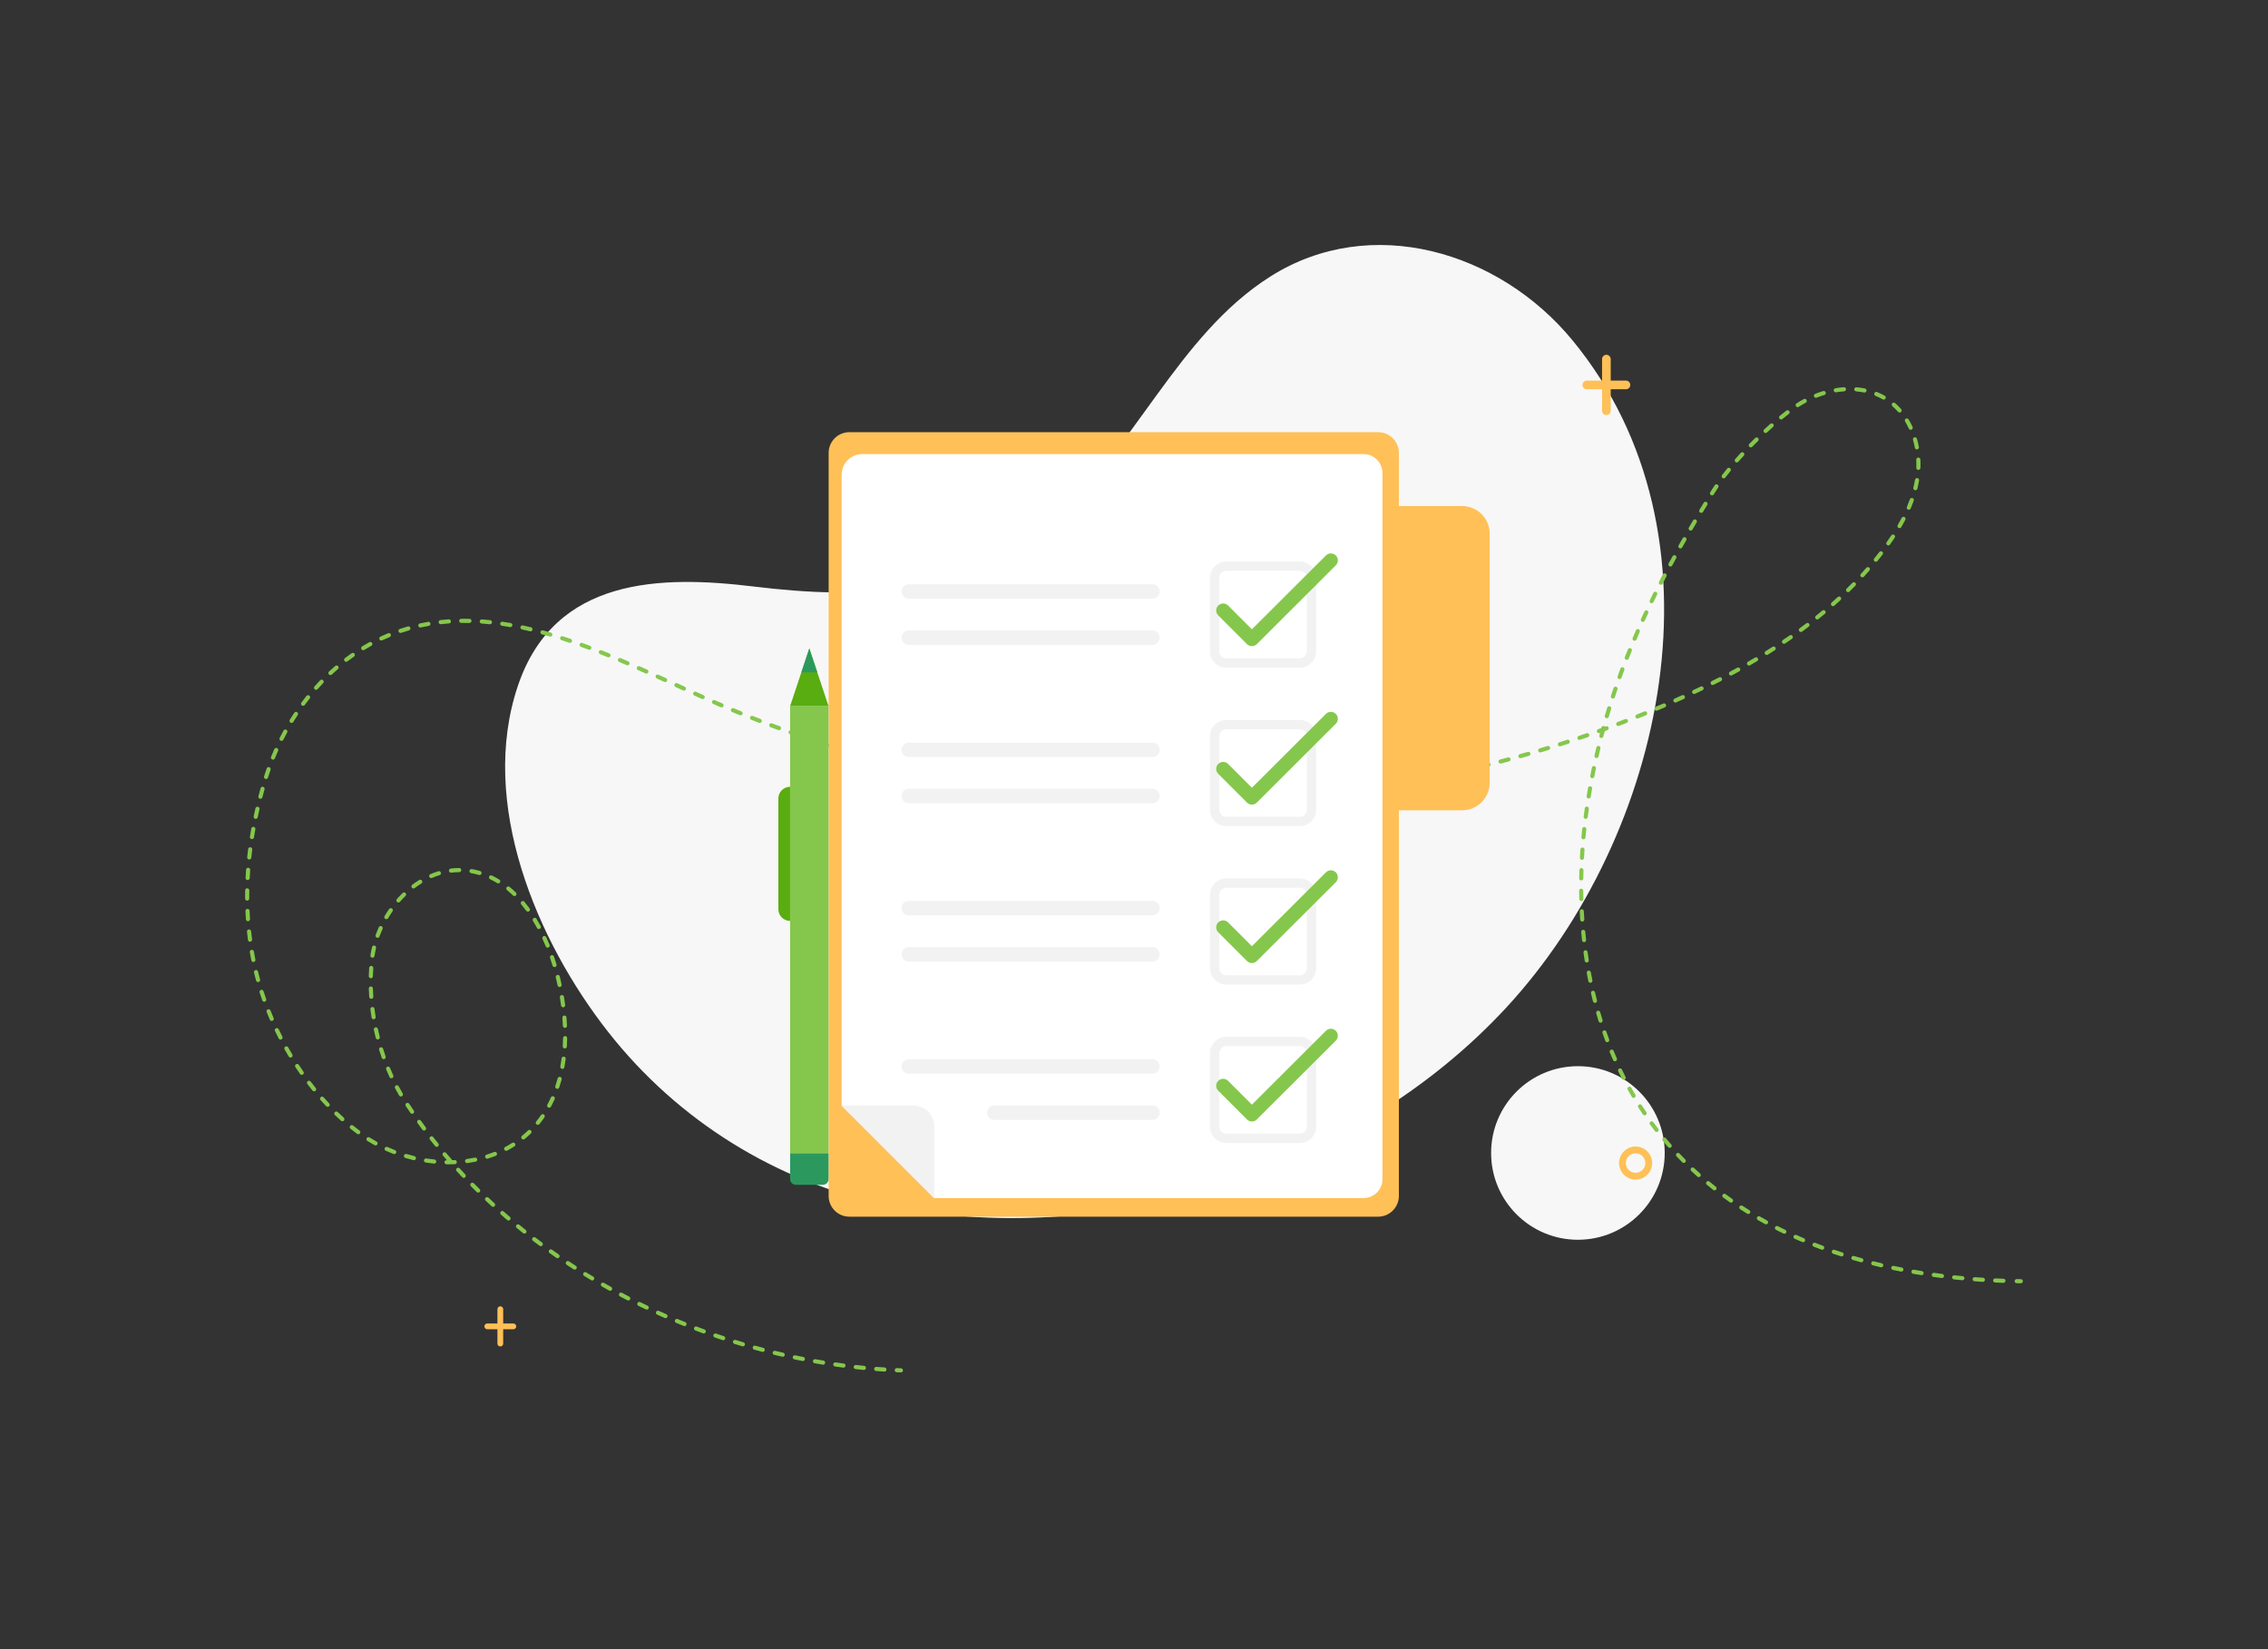 <svg xmlns="http://www.w3.org/2000/svg" enable-background="new 0 0 5500 4000" viewBox="0 0 5500 4000"><rect x="0" y="0" width="5500" height="4000" fill="#333333" stroke="none"/><path fill="#f7f7f7" d="M3813.33,825.36c-178.18-216.57-489.26-308.21-731.84-155.21c-228.3,143.99-330.44,425.94-536.8,596.35  c-216.35,178.67-454.53,188.04-716.47,156.15c-225.79-27.48-482.76-23.16-571.99,239.85c-96.75,285.21,46.01,620.85,218.8,840.72   c170.36,216.78,407.95,361.97,669.79,418.83c521.85,113.32,1136.78-76.19,1508.59-478.81   C4037.77,2027.02,4201.77,1297.47,3813.33,825.36z" class="colorf7f7f7 svgShape"/><circle cx="3826.5" cy="2796.5" r="210.5" fill="#f7f7f7" class="colorf7f7f7 svgShape"/><path fill="#ffc057" d="M3966.42 2861.05c-22.12 0-40.11-17.99-40.11-40.11 0-22.12 17.99-40.11 40.11-40.11s40.11 17.99 40.11 40.11C4006.53 2843.06 3988.54 2861.05 3966.42 2861.05zM3966.42 2797.28c-13.05 0-23.66 10.61-23.66 23.66 0 13.05 10.61 23.66 23.66 23.66s23.66-10.61 23.66-23.66C3990.08 2807.89 3979.47 2797.28 3966.42 2797.28zM1244.88 3210.1h-24.63v-34.74c0-3.86-3.13-6.99-6.99-6.99s-6.99 3.13-6.99 6.99v34.74h-24.63c-3.86 0-6.99 3.13-6.99 6.99 0 3.86 3.13 6.99 6.99 6.99h24.63v34.74c0 3.86 3.13 6.99 6.99 6.99s6.99-3.13 6.99-6.99v-34.74h24.63c3.86 0 6.99-3.13 6.99-6.99C1251.87 3213.23 1248.74 3210.1 1244.88 3210.1zM3943.02 923.13h-36.97v-52.14c0-5.79-4.7-10.49-10.49-10.49s-10.49 4.7-10.49 10.49v52.14h-36.97c-5.79 0-10.49 4.7-10.49 10.49 0 5.79 4.7 10.49 10.49 10.49h36.97v52.14c0 5.79 4.7 10.49 10.49 10.49s10.49-4.7 10.49-10.49v-52.14h36.97c5.79 0 10.49-4.7 10.49-10.49C3953.51 927.83 3948.82 923.13 3943.02 923.13z" class="colorffc057 svgShape"/><path fill="#85c74c" d="M2184.7 3328.72c-.06 0-.12 0-.18 0-3.34-.12-6.68-.25-10.03-.4-2.76-.12-4.9-2.45-4.78-5.21.12-2.76 2.47-4.92 5.21-4.78 3.32.14 6.64.27 9.96.39 2.76.1 4.92 2.42 4.82 5.18C2189.59 3326.59 2187.37 3328.72 2184.7 3328.72zM2144.77 3326.73c-.11 0-.21 0-.32-.01-6.6-.42-13.32-.89-19.97-1.4-2.75-.21-4.81-2.61-4.6-5.37.21-2.75 2.62-4.81 5.37-4.6 6.61.51 13.28.97 19.84 1.39 2.76.17 4.85 2.55 4.67 5.3C2149.59 3324.7 2147.39 3326.73 2144.77 3326.73zM2095.04 3322.76c-.16 0-.32-.01-.49-.02-6.61-.64-13.31-1.33-19.92-2.05-2.75-.3-4.73-2.77-4.42-5.52.3-2.75 2.77-4.72 5.52-4.42 6.56.72 13.22 1.41 19.79 2.04 2.75.26 4.76 2.71 4.5 5.46C2099.76 3320.83 2097.59 3322.76 2095.04 3322.76zM2045.46 3317.16c-.21 0-.43-.01-.65-.04-6.59-.85-13.26-1.76-19.84-2.7-2.73-.39-4.63-2.92-4.24-5.66.39-2.73 2.92-4.65 5.66-4.24 6.54.93 13.17 1.83 19.71 2.68 2.74.35 4.67 2.86 4.32 5.6C2050.09 3315.32 2047.94 3317.16 2045.46 3317.16zM1996.08 3309.95c-.27 0-.54-.02-.81-.07-6.56-1.07-13.2-2.19-19.75-3.34-2.72-.48-4.54-3.07-4.06-5.79.48-2.72 3.07-4.53 5.79-4.06 6.51 1.14 13.11 2.26 19.62 3.32 2.73.44 4.58 3.01 4.13 5.74C2000.61 3308.2 1998.49 3309.95 1996.08 3309.95zM1946.95 3301.15c-.32 0-.64-.03-.96-.09-6.5-1.27-13.1-2.6-19.63-3.97-2.7-.56-4.44-3.21-3.87-5.92.56-2.7 3.21-4.44 5.92-3.87 6.49 1.35 13.05 2.68 19.51 3.94 2.71.53 4.48 3.16 3.95 5.87C1951.39 3299.5 1949.29 3301.15 1946.95 3301.15zM1898.11 3290.81c-.37 0-.74-.04-1.12-.13-6.48-1.48-13.04-3.02-19.5-4.58-2.68-.65-4.33-3.35-3.69-6.03.65-2.68 3.35-4.33 6.04-3.69 6.42 1.55 12.94 3.08 19.38 4.56 2.69.62 4.38 3.3 3.76 5.99C1902.46 3289.24 1900.4 3290.81 1898.11 3290.81zM1849.62 3278.92c-.42 0-.84-.05-1.27-.16-6.45-1.69-12.96-3.44-19.35-5.19-2.66-.73-4.23-3.48-3.49-6.15s3.48-4.23 6.15-3.5c6.35 1.75 12.82 3.48 19.23 5.16 2.67.7 4.27 3.43 3.57 6.1C1853.87 3277.44 1851.84 3278.92 1849.62 3278.92zM1801.51 3265.53c-.47 0-.95-.07-1.42-.21-6.38-1.88-12.83-3.83-19.18-5.79-2.64-.82-4.12-3.61-3.3-6.25.82-2.64 3.62-4.11 6.25-3.3 6.31 1.95 12.72 3.89 19.06 5.76 2.65.78 4.16 3.56 3.38 6.21C1805.67 3264.12 1803.67 3265.53 1801.51 3265.53zM1753.84 3250.64c-.52 0-1.05-.08-1.57-.25-6.29-2.07-12.68-4.22-19-6.39-2.61-.9-4-3.74-3.11-6.35.9-2.61 3.74-4 6.35-3.11 6.27 2.16 12.63 4.29 18.88 6.35 2.62.86 4.05 3.69 3.18 6.31C1757.9 3249.31 1755.94 3250.64 1753.84 3250.64zM1706.65 3234.27c-.57 0-1.15-.1-1.71-.3-6.25-2.28-12.57-4.62-18.79-6.98-2.58-.98-3.88-3.86-2.91-6.45.98-2.58 3.86-3.89 6.45-2.91 6.18 2.34 12.47 4.67 18.68 6.94 2.59.95 3.93 3.82 2.99 6.41C1710.61 3233.01 1708.69 3234.27 1706.65 3234.27zM1659.97 3216.44c-.62 0-1.25-.12-1.85-.36-6.18-2.47-12.42-5.01-18.57-7.56-2.55-1.06-3.76-3.98-2.71-6.53 1.06-2.55 3.98-3.76 6.53-2.71 6.11 2.53 12.32 5.06 18.45 7.51 2.56 1.03 3.81 3.94 2.79 6.5C1663.84 3215.25 1661.96 3216.44 1659.97 3216.44zM1613.88 3197.16c-.67 0-1.35-.13-2-.42-6.1-2.66-12.26-5.4-18.33-8.14-2.52-1.14-3.64-4.1-2.5-6.62 1.14-2.52 4.1-3.63 6.62-2.5 6.03 2.72 12.15 5.44 18.21 8.09 2.53 1.11 3.69 4.05 2.58 6.58C1617.64 3196.04 1615.8 3197.16 1613.88 3197.16zM1568.39 3176.45c-.72 0-1.45-.16-2.14-.48-6.01-2.85-12.09-5.79-18.07-8.71-2.48-1.21-3.5-4.21-2.29-6.69 1.22-2.48 4.21-3.51 6.69-2.29 5.94 2.91 11.98 5.82 17.95 8.66 2.49 1.18 3.56 4.17 2.37 6.66C1572.06 3175.39 1570.26 3176.45 1568.39 3176.45zM1523.58 3154.31c-.77 0-1.55-.18-2.28-.55-5.95-3.05-11.93-6.18-17.78-9.28-2.44-1.29-3.37-4.32-2.08-6.76 1.29-2.44 4.32-3.37 6.76-2.08 5.82 3.08 11.76 6.19 17.67 9.22 2.46 1.26 3.42 4.28 2.16 6.73C1527.15 3153.32 1525.4 3154.31 1523.58 3154.31zM1479.49 3130.75c-.82 0-1.65-.2-2.42-.63-5.8-3.22-11.68-6.53-17.48-9.85-2.4-1.37-3.23-4.43-1.86-6.82 1.37-2.4 4.42-3.23 6.82-1.86 5.76 3.29 11.6 6.59 17.37 9.79 2.41 1.34 3.29 4.38 1.95 6.8C1482.95 3129.82 1481.25 3130.75 1479.49 3130.75zM4858.37 3111.53c-.06 0-.12 0-.18 0-6.67-.24-13.41-.51-20-.82-2.76-.13-4.89-2.47-4.76-5.23.13-2.76 2.5-4.86 5.23-4.76 6.56.31 13.26.58 19.89.81 2.76.1 4.92 2.41 4.82 5.17C4863.26 3109.41 4861.05 3111.53 4858.37 3111.53zM4808.54 3109.08c-.11 0-.21 0-.32-.01-6.63-.42-13.34-.88-19.95-1.38-2.75-.21-4.82-2.61-4.61-5.36.21-2.75 2.63-4.81 5.36-4.61 6.57.49 13.24.96 19.83 1.37 2.76.17 4.85 2.55 4.67 5.31C4813.36 3107.04 4811.16 3109.08 4808.54 3109.08zM1436.17 3105.79c-.87 0-1.76-.23-2.56-.71-5.76-3.45-11.53-6.95-17.16-10.41-2.35-1.45-3.08-4.53-1.63-6.88 1.45-2.35 4.53-3.08 6.88-1.63 5.58 3.44 11.32 6.92 17.04 10.34 2.37 1.42 3.14 4.49 1.73 6.86C1439.53 3104.92 1437.87 3105.79 1436.17 3105.79zM4758.83 3105.19c-.16 0-.31-.01-.47-.02-6.62-.62-13.31-1.28-19.9-1.97-2.75-.29-4.74-2.75-4.45-5.5.29-2.75 2.76-4.73 5.5-4.45 6.54.69 13.2 1.35 19.77 1.96 2.75.26 4.77 2.69 4.52 5.44C4763.57 3103.25 4761.39 3105.19 4758.83 3105.19zM4709.28 3099.81c-.21 0-.42-.01-.62-.04-6.64-.83-13.31-1.7-19.82-2.6-2.73-.38-4.65-2.9-4.27-5.64s2.89-4.65 5.64-4.27c6.47.89 13.1 1.76 19.7 2.58 2.74.34 4.69 2.84 4.34 5.58C4713.92 3097.96 4711.76 3099.81 4709.28 3099.81zM4659.92 3092.84c-.26 0-.52-.02-.79-.06-6.61-1.05-13.25-2.14-19.73-3.26-2.72-.47-4.55-3.06-4.08-5.78.47-2.72 3.06-4.54 5.77-4.08 6.43 1.11 13.03 2.2 19.59 3.24 2.73.43 4.59 2.99 4.16 5.72C4664.47 3091.09 4662.34 3092.84 4659.92 3092.84zM4610.84 3084.21c-.32 0-.64-.03-.96-.09-6.52-1.27-13.12-2.6-19.6-3.95-2.7-.57-4.44-3.21-3.87-5.92.57-2.7 3.21-4.44 5.92-3.87 6.44 1.35 12.99 2.67 19.46 3.92 2.71.53 4.48 3.15 3.96 5.86C4615.28 3082.55 4613.19 3084.21 4610.84 3084.21zM1393.68 3079.44c-.93 0-1.86-.26-2.7-.8-5.6-3.6-11.26-7.29-16.81-10.96-2.3-1.52-2.93-4.63-1.41-6.93 1.52-2.3 4.63-2.93 6.93-1.41 5.51 3.65 11.13 7.31 16.7 10.89 2.32 1.49 2.99 4.59 1.5 6.91C1396.94 3078.63 1395.33 3079.44 1393.68 3079.44zM4562.1 3073.82c-.38 0-.76-.04-1.14-.13-6.48-1.51-13.02-3.08-19.44-4.68-2.68-.67-4.31-3.38-3.64-6.06.67-2.68 3.38-4.32 6.06-3.64 6.38 1.59 12.87 3.15 19.3 4.65 2.69.63 4.36 3.31 3.74 6C4566.43 3072.26 4564.37 3073.82 4562.1 3073.82zM4513.79 3061.59c-.44 0-.88-.06-1.33-.18-6.45-1.77-12.93-3.61-19.25-5.45-2.65-.77-4.17-3.55-3.4-6.2.77-2.65 3.56-4.17 6.2-3.4 6.27 1.83 12.69 3.65 19.09 5.41 2.66.73 4.23 3.48 3.5 6.15C4518 3060.14 4515.99 3061.59 4513.79 3061.59zM1352.08 3051.7c-.98 0-1.97-.29-2.84-.89-5.47-3.78-11-7.65-16.44-11.52-2.25-1.6-2.78-4.72-1.18-6.97 1.6-2.25 4.72-2.78 6.97-1.18 5.4 3.84 10.89 7.69 16.33 11.44 2.27 1.57 2.84 4.68 1.27 6.96C1355.23 3050.95 1353.67 3051.7 1352.08 3051.7zM4466.01 3047.42c-.5 0-1.02-.08-1.52-.24-6.33-2.02-12.73-4.13-19.01-6.26-2.62-.89-4.02-3.72-3.13-6.34.88-2.62 3.72-4.02 6.34-3.13 6.23 2.11 12.57 4.2 18.85 6.2 2.63.84 4.08 3.65 3.24 6.28C4470.1 3046.07 4468.13 3047.42 4466.01 3047.42zM4418.88 3031.22c-.58 0-1.16-.1-1.73-.31-6.26-2.31-12.56-4.7-18.72-7.1-2.57-1-3.85-3.9-2.84-6.47 1-2.57 3.9-3.85 6.47-2.84 6.1 2.38 12.35 4.74 18.55 7.03 2.59.96 3.92 3.83 2.96 6.42C4422.83 3029.97 4420.91 3031.22 4418.88 3031.22zM1311.43 3022.59c-1.04 0-2.08-.32-2.98-.98-5.37-3.98-10.76-8.04-16.04-12.07-2.2-1.68-2.62-4.81-.94-7.01 1.68-2.19 4.81-2.62 7.01-.94 5.24 4 10.6 8.03 15.93 11.99 2.22 1.64 2.68 4.78 1.04 6.99C1314.47 3021.9 1312.96 3022.59 1311.43 3022.59zM4372.52 3012.91c-.65 0-1.31-.13-1.94-.4-6.14-2.59-12.32-5.28-18.38-7.97-2.52-1.12-3.66-4.08-2.53-6.6 1.12-2.52 4.08-3.66 6.6-2.53 6 2.67 12.12 5.33 18.2 7.9 2.54 1.07 3.73 4.01 2.66 6.55C4376.32 3011.76 4374.46 3012.91 4372.52 3012.91zM4327.07 2992.39c-.73 0-1.47-.16-2.17-.5-6.01-2.9-12.06-5.88-17.97-8.88-2.46-1.25-3.45-4.26-2.2-6.72 1.25-2.46 4.26-3.45 6.72-2.2 5.85 2.97 11.84 5.92 17.79 8.79 2.49 1.2 3.53 4.19 2.33 6.67C4330.72 2991.35 4328.93 2992.39 4327.07 2992.39zM1271.78 2992.12c-1.09 0-2.19-.36-3.11-1.09-5.22-4.15-10.47-8.4-15.62-12.61-2.14-1.75-2.45-4.9-.7-7.04 1.75-2.13 4.9-2.45 7.04-.7 5.11 4.19 10.33 8.4 15.51 12.53 2.16 1.72 2.52 4.87.8 7.03C1274.71 2991.48 1273.25 2992.12 1271.78 2992.12zM4282.7 2969.6c-.81 0-1.63-.2-2.4-.61-5.87-3.21-11.75-6.51-17.5-9.81-2.39-1.38-3.22-4.43-1.84-6.83s4.43-3.22 6.83-1.84c5.68 3.27 11.51 6.53 17.31 9.71 2.42 1.33 3.31 4.36 1.99 6.79C4286.18 2968.66 4284.47 2969.6 4282.7 2969.6zM1233.21 2960.3c-1.15 0-2.3-.39-3.25-1.2-5.05-4.32-10.15-8.74-15.17-13.15-2.07-1.82-2.28-4.98-.45-7.06 1.82-2.07 4.98-2.28 7.06-.45 4.98 4.38 10.04 8.77 15.06 13.06 2.1 1.79 2.35 4.95.55 7.05C1236.03 2959.71 1234.63 2960.3 1233.21 2960.3zM4239.58 2944.5c-.9 0-1.81-.24-2.63-.75-5.7-3.53-11.4-7.15-16.95-10.76-2.31-1.51-2.97-4.6-1.46-6.92s4.6-2.97 6.92-1.46c5.49 3.57 11.13 7.15 16.76 10.64 2.35 1.45 3.07 4.54 1.62 6.88C4242.89 2943.66 4241.25 2944.5 4239.58 2944.5zM1195.79 2927.15c-1.21 0-2.42-.44-3.38-1.32-4.91-4.5-9.85-9.11-14.69-13.68-2.01-1.9-2.1-5.06-.2-7.07 1.9-2.01 5.06-2.1 7.07-.2 4.81 4.54 9.71 9.11 14.58 13.58 2.03 1.87 2.17 5.03.3 7.07C1198.49 2926.6 1197.14 2927.15 1195.79 2927.15zM4197.88 2917.04c-.99 0-1.99-.29-2.86-.9-5.47-3.83-10.96-7.77-16.33-11.71-2.22-1.64-2.7-4.76-1.07-6.99 1.63-2.22 4.76-2.7 6.99-1.07 5.31 3.9 10.74 7.79 16.14 11.58 2.26 1.58 2.81 4.7 1.23 6.96C4201.01 2916.29 4199.46 2917.04 4197.88 2917.04zM1159.58 2892.68c-1.27 0-2.54-.48-3.51-1.44-4.73-4.67-9.5-9.45-14.18-14.2-1.94-1.97-1.91-5.13.06-7.07 1.97-1.94 5.13-1.91 7.07.06 4.65 4.72 9.38 9.47 14.08 14.1 1.97 1.94 1.99 5.11.05 7.07C1162.16 2892.19 1160.87 2892.68 1159.58 2892.68zM4157.8 2887.22c-1.08 0-2.18-.35-3.1-1.08-5.25-4.15-10.51-8.41-15.63-12.66-2.13-1.76-2.42-4.92-.66-7.04 1.76-2.13 4.92-2.42 7.04-.66 5.07 4.2 10.27 8.41 15.45 12.51 2.17 1.71 2.53 4.86.82 7.02C4160.74 2886.57 4159.28 2887.22 4157.8 2887.22zM1124.66 2856.92c-1.33 0-2.66-.53-3.64-1.57-4.55-4.84-9.14-9.79-13.64-14.72-1.86-2.04-1.72-5.2.32-7.06 2.04-1.86 5.2-1.72 7.06.32 4.47 4.89 9.02 9.8 13.54 14.61 1.89 2.01 1.8 5.18-.22 7.07C1127.12 2856.47 1125.89 2856.92 1124.66 2856.92zM4119.51 2855.08c-1.18 0-2.37-.42-3.33-1.27-4.99-4.45-9.99-9.02-14.87-13.58-2.02-1.89-2.12-5.05-.23-7.07 1.89-2.02 5.05-2.12 7.07-.23 4.82 4.51 9.76 9.03 14.69 13.42 2.06 1.84 2.24 5 .4 7.06C4122.26 2854.51 4120.89 2855.08 4119.51 2855.08zM1088.08 2824.03c-1.76 0-3.52-.01-5.27-.04-2.76-.04-4.97-2.32-4.92-5.08.04-2.74 2.27-4.92 5-4.92.03 0 .05 0 .08 0 .25 0 .5.01.75.01-3.18-3.67-6.35-7.38-9.45-11.05-1.78-2.11-1.52-5.26.59-7.05 2.11-1.78 5.26-1.52 7.05.59 4.25 5.03 8.62 10.11 12.98 15.1.6.69.98 1.5 1.14 2.34 2.22-.05 4.44-.13 6.63-.22 2.75-.11 5.09 2.02 5.21 4.78.12 2.76-2.02 5.09-4.78 5.21C1098.14 2823.92 1093.09 2824.03 1088.08 2824.03zM1052.97 2822.27c-.17 0-.33-.01-.5-.02-6.67-.66-13.43-1.52-20.09-2.55-2.73-.42-4.6-2.98-4.18-5.71.42-2.73 2.98-4.6 5.71-4.18 6.48 1 13.06 1.84 19.55 2.49 2.75.27 4.75 2.72 4.48 5.47C1057.69 2820.35 1055.51 2822.27 1052.97 2822.27zM1132.7 2821.06c-2.46 0-4.61-1.82-4.95-4.33-.37-2.74 1.55-5.26 4.28-5.63 6.52-.88 13.04-1.98 19.38-3.26 2.7-.55 5.34 1.21 5.89 3.91.55 2.71-1.21 5.34-3.91 5.89-6.55 1.32-13.28 2.45-20.01 3.37C1133.15 2821.05 1132.92 2821.06 1132.7 2821.06zM4083.19 2820.66c-1.29 0-2.57-.49-3.55-1.48-4.71-4.74-9.43-9.61-14.03-14.48-1.9-2-1.81-5.17.2-7.07 2.01-1.9 5.17-1.81 7.07.2 4.55 4.81 9.21 9.62 13.86 14.3 1.95 1.96 1.94 5.12-.02 7.07C4085.74 2820.18 4084.47 2820.66 4083.19 2820.66zM1003.75 2813.98c-.38 0-.77-.04-1.16-.14-6.53-1.56-13.11-3.31-19.56-5.21-2.65-.78-4.16-3.56-3.38-6.21.78-2.65 3.56-4.16 6.21-3.38 6.28 1.85 12.69 3.56 19.05 5.08 2.69.64 4.35 3.34 3.71 6.02C1008.06 2812.44 1006.01 2813.98 1003.75 2813.98zM1181.43 2810.36c-2.13 0-4.11-1.38-4.77-3.52-.82-2.64.66-5.44 3.29-6.26 6.27-1.94 12.5-4.12 18.52-6.47 2.57-1 5.47.27 6.48 2.84 1 2.57-.27 5.47-2.84 6.48-6.24 2.44-12.7 4.7-19.19 6.71C1182.42 2810.29 1181.92 2810.36 1181.43 2810.36zM956.05 2799.23c-.6 0-1.2-.11-1.79-.33-6.29-2.41-12.58-5.03-18.71-7.77-2.52-1.13-3.65-4.08-2.52-6.61 1.13-2.52 4.08-3.65 6.61-2.52 5.96 2.67 12.09 5.21 18.21 7.56 2.58.99 3.87 3.88 2.88 6.46C959.95 2798 958.06 2799.23 956.05 2799.23zM1227.53 2791.32c-1.79 0-3.53-.97-4.43-2.67-1.29-2.44-.36-5.47 2.09-6.76 5.78-3.05 11.48-6.36 16.94-9.82 2.33-1.48 5.42-.78 6.9 1.55 1.48 2.33.79 5.42-1.55 6.9-5.68 3.6-11.61 7.04-17.63 10.22C1229.12 2791.13 1228.32 2791.32 1227.53 2791.32zM4049.06 2784.13c-1.39 0-2.77-.58-3.76-1.7-4.39-5-8.78-10.13-13.05-15.25-1.77-2.12-1.48-5.27.64-7.04 2.12-1.77 5.27-1.48 7.04.64 4.22 5.06 8.55 10.12 12.89 15.06 1.82 2.08 1.62 5.23-.46 7.06C4051.4 2783.72 4050.23 2784.13 4049.06 2784.13zM1058.99 2781.61c-1.46 0-2.91-.64-3.89-1.86-4.19-5.19-8.38-10.47-12.48-15.71-1.7-2.18-1.31-5.32.86-7.02 2.18-1.7 5.32-1.32 7.02.86 4.06 5.2 8.23 10.44 12.38 15.59 1.73 2.15 1.4 5.3-.75 7.03C1061.2 2781.25 1060.09 2781.61 1058.99 2781.61zM910.76 2778.21c-.82 0-1.64-.2-2.41-.62-5.93-3.26-11.81-6.72-17.47-10.28-2.34-1.47-3.05-4.55-1.58-6.89 1.47-2.34 4.55-3.05 6.89-1.58 5.51 3.46 11.22 6.82 16.98 9.99 2.42 1.33 3.3 4.37 1.97 6.79C914.23 2777.28 912.52 2778.21 910.76 2778.21zM1269.09 2763.75c-1.44 0-2.88-.62-3.87-1.83-1.75-2.13-1.44-5.29.69-7.04 5.03-4.13 9.94-8.52 14.6-13.04 1.98-1.92 5.15-1.88 7.07.11 1.92 1.98 1.88 5.15-.1 7.07-4.86 4.71-9.97 9.29-15.22 13.59C1271.33 2763.38 1270.21 2763.75 1269.09 2763.75zM868.87 2751.11c-1.04 0-2.08-.32-2.98-.99-5.33-3.96-10.69-8.11-15.93-12.33-2.15-1.73-2.49-4.88-.76-7.03 1.73-2.15 4.88-2.5 7.03-.76 5.15 4.14 10.41 8.21 15.63 12.09 2.22 1.65 2.68 4.78 1.03 7C871.9 2750.41 870.39 2751.11 868.87 2751.11zM4017.34 2745.6c-1.5 0-2.98-.67-3.96-1.95-4.08-5.29-8.14-10.7-12.07-16.08-1.63-2.23-1.14-5.36 1.08-6.99 2.23-1.63 5.36-1.14 6.99 1.08 3.88 5.31 7.9 10.66 11.92 15.88 1.69 2.19 1.28 5.33-.91 7.01C4019.48 2745.26 4018.41 2745.6 4017.34 2745.6zM1028.38 2742.14c-1.53 0-3.03-.7-4.02-2.01-3.98-5.34-7.96-10.79-11.85-16.18-1.61-2.24-1.1-5.37 1.14-6.98 2.24-1.61 5.37-1.1 6.98 1.14 3.85 5.35 7.81 10.75 11.75 16.05 1.65 2.22 1.19 5.35-1.03 7C1030.47 2741.82 1029.42 2742.14 1028.38 2742.14zM1304.19 2728.31c-1.11 0-2.22-.37-3.15-1.12-2.15-1.74-2.47-4.89-.74-7.03 4.08-5.03 8.03-10.31 11.73-15.67 1.57-2.27 4.68-2.85 6.96-1.28 2.27 1.57 2.84 4.68 1.28 6.96-3.85 5.58-7.95 11.05-12.19 16.29C1307.09 2727.68 1305.64 2728.31 1304.19 2728.31zM830.26 2719.49c-1.19 0-2.38-.42-3.34-1.28-4.94-4.44-9.91-9.05-14.75-13.7-1.99-1.91-2.05-5.08-.14-7.07 1.91-1.99 5.08-2.05 7.07-.14 4.76 4.57 9.64 9.11 14.5 13.47 2.06 1.84 2.23 5.01.38 7.06C832.99 2718.93 831.63 2719.49 830.26 2719.49zM3988.15 2705.13c-1.61 0-3.18-.77-4.15-2.21-3.72-5.52-7.42-11.16-11.01-16.77-1.49-2.33-.8-5.42 1.52-6.91 2.33-1.49 5.42-.81 6.91 1.52 3.54 5.54 7.2 11.11 10.87 16.56 1.54 2.29.94 5.4-1.35 6.94C3990.08 2704.85 3989.11 2705.13 3988.15 2705.13zM999.37 2701.49c-1.6 0-3.16-.76-4.13-2.18-3.77-5.51-7.53-11.11-11.19-16.65-1.52-2.3-.89-5.41 1.42-6.93 2.3-1.52 5.41-.89 6.93 1.42 3.63 5.49 7.36 11.05 11.1 16.52 1.56 2.28.98 5.39-1.3 6.95C1001.33 2701.21 1000.34 2701.49 999.37 2701.49zM1331.74 2686.77c-.8 0-1.61-.19-2.36-.59-2.43-1.31-3.35-4.34-2.04-6.77 3.05-5.69 5.97-11.62 8.66-17.61 1.13-2.52 4.09-3.64 6.61-2.51 2.52 1.13 3.64 4.09 2.51 6.61-2.79 6.21-5.8 12.34-8.97 18.24C1335.25 2685.81 1333.52 2686.77 1331.74 2686.77zM794.55 2684.61c-1.33 0-2.65-.53-3.64-1.57-4.56-4.83-9.13-9.83-13.57-14.85-1.83-2.07-1.64-5.23.43-7.06 2.07-1.83 5.23-1.64 7.06.43 4.38 4.94 8.88 9.86 13.36 14.62 1.89 2.01 1.8 5.17-.21 7.07C797.01 2684.16 795.78 2684.61 794.55 2684.61zM3961.57 2662.94c-1.71 0-3.38-.88-4.32-2.47-3.38-5.75-6.73-11.61-9.96-17.42-1.34-2.41-.47-5.46 1.94-6.8 2.41-1.34 5.46-.47 6.8 1.94 3.19 5.74 6.5 11.54 9.84 17.22 1.4 2.38.6 5.44-1.78 6.84C3963.3 2662.72 3962.43 2662.94 3961.57 2662.94zM972.24 2659.56c-1.71 0-3.38-.88-4.31-2.46-3.38-5.74-6.71-11.66-9.88-17.6-1.3-2.44-.38-5.46 2.05-6.77 2.43-1.3 5.46-.38 6.77 2.05 3.11 5.82 6.37 11.62 9.68 17.24 1.4 2.38.61 5.44-1.77 6.85C973.98 2659.33 973.11 2659.56 972.24 2659.56zM761.72 2646.99c-1.46 0-2.9-.63-3.89-1.86-4.18-5.17-8.36-10.5-12.42-15.83-1.67-2.2-1.25-5.33.95-7.01 2.2-1.67 5.33-1.25 7.01.95 4 5.25 8.12 10.5 12.24 15.6 1.74 2.15 1.4 5.3-.74 7.03C763.93 2646.63 762.82 2646.99 761.72 2646.99zM1351.45 2640.93c-.53 0-1.06-.08-1.59-.26-2.62-.88-4.03-3.71-3.15-6.33 2.05-6.12 3.97-12.46 5.69-18.84.72-2.67 3.46-4.24 6.13-3.53 2.67.72 4.25 3.46 3.53 6.13-1.77 6.58-3.74 13.11-5.86 19.42C1355.49 2639.61 1353.54 2640.93 1351.45 2640.93zM3937.61 2619.18c-1.82 0-3.58-1-4.46-2.73-3.01-5.91-6-11.97-8.9-18-1.19-2.49-.14-5.48 2.35-6.67 2.49-1.19 5.48-.14 6.67 2.35 2.86 5.96 5.81 11.94 8.79 17.78 1.25 2.46.27 5.47-2.19 6.73C3939.15 2619.01 3938.37 2619.18 3937.61 2619.18zM949.13 2615.3c-1.89 0-3.7-1.08-4.55-2.91-2.79-6.06-5.51-12.28-8.08-18.48-1.06-2.55.15-5.48 2.7-6.53 2.55-1.05 5.48.15 6.53 2.7 2.52 6.09 5.19 12.19 7.93 18.13 1.15 2.51.06 5.48-2.45 6.63C950.54 2615.15 949.83 2615.3 949.13 2615.3zM731.73 2607.06c-1.58 0-3.13-.75-4.11-2.14-3.81-5.47-7.6-11.07-11.28-16.66-1.52-2.31-.87-5.41 1.43-6.92 2.31-1.52 5.41-.88 6.92 1.43 3.62 5.51 7.36 11.04 11.12 16.43 1.58 2.27 1.02 5.38-1.24 6.96C733.71 2606.77 732.72 2607.06 731.73 2607.06zM1363.8 2592.56c-.3 0-.6-.03-.9-.08-2.72-.49-4.52-3.1-4.02-5.81 1.16-6.37 2.18-12.93 3.03-19.5.36-2.74 2.86-4.67 5.6-4.32 2.74.36 4.67 2.86 4.31 5.6-.88 6.74-1.92 13.47-3.11 20C1368.27 2590.86 1366.17 2592.56 1363.8 2592.56zM3916.29 2574.06c-1.93 0-3.76-1.12-4.58-3-2.67-6.1-5.3-12.32-7.83-18.49-1.05-2.55.17-5.48 2.73-6.52 2.56-1.05 5.48.17 6.52 2.73 2.5 6.09 5.11 12.24 7.75 18.28 1.11 2.53-.05 5.48-2.58 6.58C3917.63 2573.92 3916.95 2574.06 3916.29 2574.06zM930.44 2569c-2.06 0-4-1.29-4.72-3.35-2.21-6.31-4.34-12.75-6.32-19.15-.82-2.64.66-5.44 3.29-6.26 2.64-.82 5.44.66 6.26 3.29 1.95 6.28 4.04 12.61 6.21 18.8.91 2.61-.46 5.46-3.06 6.37C931.54 2568.91 930.98 2569 930.44 2569zM704.58 2565.13c-1.7 0-3.35-.87-4.29-2.43-3.44-5.72-6.84-11.57-10.13-17.39-1.36-2.4-.51-5.45 1.9-6.81 2.4-1.36 5.46-.51 6.81 1.89 3.24 5.74 6.6 11.51 9.99 17.16 1.42 2.37.65 5.44-1.71 6.86C706.35 2564.9 705.46 2565.13 704.58 2565.13zM1369.67 2542.96c-.1 0-.2 0-.3-.01-2.76-.16-4.86-2.53-4.69-5.29.38-6.48.64-13.13.74-19.76.05-2.76 2.34-5 5.08-4.92 2.76.05 4.96 2.32 4.92 5.08-.11 6.77-.37 13.57-.76 20.19C1374.5 2540.91 1372.3 2542.96 1369.67 2542.96zM3897.59 2527.77c-2.03 0-3.94-1.25-4.69-3.26-2.32-6.24-4.61-12.6-6.79-18.9-.91-2.61.48-5.46 3.08-6.36 2.61-.91 5.46.48 6.36 3.08 2.16 6.23 4.42 12.52 6.72 18.69.96 2.59-.36 5.47-2.94 6.43C3898.75 2527.67 3898.17 2527.77 3897.59 2527.77zM680.3 2521.46c-1.81 0-3.57-.99-4.45-2.72-3.06-5.95-6.07-12.02-8.96-18.03-1.19-2.49-.15-5.48 2.34-6.67 2.49-1.2 5.48-.15 6.67 2.34 2.85 5.93 5.82 11.92 8.84 17.79 1.26 2.46.29 5.47-2.17 6.73C681.85 2521.28 681.07 2521.46 680.3 2521.46zM916.06 2521.17c-2.24 0-4.27-1.51-4.84-3.78-1.64-6.49-3.18-13.1-4.58-19.63-.58-2.7 1.14-5.36 3.84-5.94 2.7-.58 5.36 1.14 5.94 3.84 1.38 6.42 2.9 12.91 4.5 19.29.68 2.68-.95 5.4-3.62 6.07C916.87 2521.12 916.46 2521.17 916.06 2521.17zM1370.01 2493.01c-2.66 0-4.88-2.1-4.99-4.79-.28-6.51-.69-13.16-1.21-19.76-.22-2.75 1.83-5.16 4.59-5.38 2.75-.22 5.16 1.83 5.38 4.59.54 6.73.95 13.5 1.24 20.13.12 2.76-2.02 5.09-4.78 5.21C1370.15 2493.01 1370.08 2493.01 1370.01 2493.01zM3881.47 2480.51c-2.13 0-4.11-1.37-4.77-3.51-1.97-6.34-3.91-12.81-5.77-19.24-.77-2.65.76-5.42 3.42-6.19 2.65-.77 5.42.76 6.19 3.42 1.83 6.36 3.75 12.76 5.71 19.03.82 2.64-.65 5.44-3.29 6.26C3882.46 2480.43 3881.96 2480.51 3881.47 2480.51zM658.97 2476.27c-1.94 0-3.78-1.13-4.59-3.02-2.66-6.16-5.26-12.42-7.73-18.6-1.02-2.56.22-5.47 2.79-6.5 2.56-1.02 5.47.22 6.5 2.79 2.44 6.1 5.01 12.28 7.63 18.35 1.09 2.54-.07 5.48-2.61 6.57C660.3 2476.13 659.63 2476.27 658.97 2476.27zM906 2472.24c-2.41 0-4.54-1.75-4.93-4.21-1.06-6.62-2.01-13.33-2.82-19.96-.34-2.74 1.61-5.24 4.35-5.57 2.73-.33 5.24 1.61 5.57 4.35.8 6.51 1.74 13.11 2.77 19.61.44 2.73-1.42 5.29-4.15 5.73C906.53 2472.22 906.26 2472.24 906 2472.24zM1365.62 2443.26c-2.47 0-4.62-1.83-4.95-4.35-.86-6.48-1.84-13.08-2.92-19.6-.45-2.72 1.39-5.3 4.12-5.75 2.72-.45 5.3 1.39 5.75 4.12 1.1 6.63 2.09 13.34 2.97 19.93.36 2.74-1.56 5.25-4.3 5.61C1366.06 2443.24 1365.84 2443.26 1365.62 2443.26zM3867.86 2432.45c-2.23 0-4.26-1.5-4.84-3.76-1.64-6.43-3.25-12.99-4.77-19.5-.63-2.69 1.04-5.38 3.73-6.01 2.69-.63 5.38 1.04 6.01 3.73 1.51 6.45 3.1 12.95 4.73 19.31.68 2.68-.93 5.4-3.61 6.08C3868.69 2432.4 3868.27 2432.45 3867.86 2432.45zM640.74 2429.73c-2.06 0-3.99-1.28-4.72-3.34-2.23-6.32-4.39-12.74-6.42-19.08-.84-2.63.61-5.44 3.24-6.29 2.63-.84 5.44.61 6.29 3.24 2 6.25 4.13 12.57 6.33 18.81.92 2.6-.45 5.46-3.05 6.38C641.85 2429.63 641.29 2429.73 640.74 2429.73zM900.34 2422.6c-2.61 0-4.8-2.02-4.98-4.66-.46-6.7-.79-13.48-1-20.15-.08-2.76 2.08-5.07 4.84-5.15 2.78-.1 5.07 2.08 5.15 4.84.2 6.54.53 13.2.98 19.77.19 2.75-1.89 5.14-4.65 5.33C900.57 2422.6 900.46 2422.6 900.34 2422.6zM1357.09 2394.04c-2.31 0-4.38-1.61-4.88-3.96-1.37-6.4-2.87-12.91-4.44-19.33-.66-2.68.98-5.39 3.66-6.05 2.68-.66 5.39.98 6.05 3.66 1.6 6.52 3.12 13.12 4.51 19.62.58 2.7-1.14 5.36-3.84 5.94C1357.79 2394.01 1357.44 2394.04 1357.09 2394.04zM3856.7 2383.77c-2.33 0-4.41-1.63-4.89-4-1.32-6.51-2.61-13.14-3.82-19.71-.5-2.72 1.3-5.32 4.01-5.82 2.72-.5 5.32 1.3 5.82 4.01 1.2 6.51 2.47 13.08 3.78 19.52.55 2.71-1.2 5.35-3.9 5.9C3857.37 2383.73 3857.04 2383.77 3856.7 2383.77zM625.84 2382.04c-2.2 0-4.22-1.46-4.82-3.69-.66-2.41-1.3-4.82-1.92-7.23-1.05-4.04-2.09-8.17-3.08-12.26-.65-2.68 1-5.39 3.68-6.04 2.68-.65 5.39 1 6.04 3.68.98 4.04 2 8.11 3.03 12.1.62 2.37 1.25 4.75 1.9 7.12.73 2.67-.85 5.41-3.51 6.14C626.72 2381.98 626.28 2382.04 625.84 2382.04zM899.3 2372.67c-.04 0-.09 0-.14 0-2.76-.07-4.94-2.37-4.86-5.13.18-6.72.5-13.51.94-20.16.18-2.76 2.57-4.85 5.32-4.66 2.76.18 4.84 2.57 4.66 5.32-.44 6.52-.75 13.17-.92 19.76C904.22 2370.52 902 2372.67 899.3 2372.67zM1344.74 2345.64c-2.15 0-4.13-1.39-4.79-3.56-1.9-6.31-3.95-12.66-6.07-18.85-.9-2.61.5-5.46 3.11-6.35 2.61-.9 5.46.5 6.35 3.11 2.17 6.31 4.25 12.78 6.19 19.21.8 2.64-.7 5.43-3.34 6.23C1345.7 2345.57 1345.22 2345.64 1344.74 2345.64zM3847.91 2334.6c-2.42 0-4.55-1.77-4.94-4.24-1.01-6.54-1.99-13.22-2.89-19.86-.37-2.74 1.54-5.26 4.28-5.63 2.74-.37 5.26 1.54 5.63 4.28.9 6.58 1.86 13.2 2.87 19.68.42 2.73-1.45 5.29-4.17 5.71C3848.42 2334.58 3848.16 2334.6 3847.91 2334.6zM614.42 2333.41c-2.33 0-4.42-1.64-4.9-4.02-1.3-6.53-2.54-13.19-3.67-19.78-.47-2.72 1.36-5.31 4.08-5.78 2.72-.47 5.31 1.36 5.78 4.08 1.12 6.5 2.34 13.07 3.62 19.52.54 2.71-1.22 5.34-3.93 5.88C615.08 2333.38 614.75 2333.41 614.42 2333.41zM903.26 2322.91c-.25 0-.5-.02-.75-.06-2.73-.41-4.61-2.96-4.2-5.69 1-6.64 2.31-13.37 3.88-20.01.63-2.69 3.32-4.36 6.02-3.72 2.69.63 4.35 3.33 3.72 6.02-1.51 6.38-2.76 12.84-3.72 19.21C907.83 2321.13 905.69 2322.91 903.26 2322.91zM1328.08 2298.54c-1.97 0-3.84-1.17-4.63-3.11-2.51-6.13-5.16-12.23-7.87-18.15-1.15-2.51-.05-5.48 2.46-6.63 2.51-1.15 5.48-.05 6.63 2.46 2.77 6.04 5.48 12.28 8.04 18.53 1.05 2.56-.18 5.48-2.73 6.52C1329.35 2298.42 1328.71 2298.54 1328.08 2298.54zM3841.38 2285.08c-2.52 0-4.68-1.9-4.96-4.46-.72-6.62-1.4-13.33-2-19.96-.25-2.75 1.77-5.18 4.52-5.44 2.75-.24 5.18 1.77 5.44 4.52.6 6.57 1.27 13.23 1.99 19.79.3 2.75-1.68 5.21-4.43 5.51C3841.74 2285.07 3841.56 2285.08 3841.38 2285.08zM606.27 2284.13c-2.47 0-4.62-1.83-4.95-4.35-.87-6.59-1.67-13.31-2.38-19.97-.29-2.75 1.7-5.21 4.44-5.5 2.75-.29 5.21 1.7 5.5 4.45.7 6.58 1.49 13.21 2.35 19.72.36 2.74-1.57 5.25-4.3 5.61C606.71 2284.11 606.49 2284.13 606.27 2284.13zM915.64 2274.6c-.57 0-1.14-.1-1.7-.3-2.6-.94-3.94-3.81-2.99-6.41 2.3-6.33 4.87-12.68 7.66-18.86 1.13-2.52 4.09-3.64 6.61-2.51 2.52 1.13 3.64 4.09 2.51 6.61-2.68 5.96-5.16 12.07-7.38 18.17C919.6 2273.34 917.68 2274.6 915.64 2274.6zM1306.72 2253.39c-1.77 0-3.49-.95-4.4-2.61-3.17-5.84-6.48-11.59-9.84-17.1-1.44-2.36-.69-5.44 1.67-6.87 2.36-1.44 5.44-.69 6.87 1.67 3.44 5.65 6.84 11.55 10.09 17.53 1.32 2.43.42 5.46-2.01 6.78C1308.35 2253.19 1307.53 2253.39 1306.72 2253.39zM3837.03 2235.33c-2.61 0-4.81-2.03-4.98-4.67-.44-6.64-.82-13.38-1.15-20.02-.14-2.76 1.99-5.1 4.75-5.24 2.72-.13 5.1 1.99 5.24 4.75.32 6.59.71 13.27 1.14 19.86.18 2.75-1.91 5.14-4.66 5.32C3837.25 2235.32 3837.14 2235.33 3837.03 2235.33zM601.31 2234.42c-2.61 0-4.8-2.02-4.98-4.66-.45-6.63-.83-13.39-1.12-20.07-.12-2.76 2.02-5.09 4.78-5.21 2.74-.12 5.09 2.02 5.21 4.78.29 6.6.66 13.27 1.11 19.83.19 2.75-1.89 5.14-4.65 5.33C601.54 2234.42 601.43 2234.42 601.31 2234.42zM936.93 2229.47c-.86 0-1.74-.22-2.53-.69-2.38-1.4-3.17-4.47-1.77-6.85 3.44-5.83 7.13-11.6 10.97-17.14 1.57-2.27 4.69-2.83 6.96-1.26 2.27 1.57 2.83 4.69 1.26 6.96-3.71 5.34-7.27 10.9-10.58 16.52C940.31 2228.59 938.64 2229.47 936.93 2229.47zM1280.15 2211.15c-1.54 0-3.06-.71-4.04-2.05-3.92-5.37-7.98-10.59-12.08-15.52-1.76-2.12-1.47-5.28.65-7.04 2.12-1.77 5.28-1.47 7.04.65 4.23 5.09 8.43 10.48 12.47 16.02 1.63 2.23 1.14 5.36-1.09 6.99C1282.2 2210.83 1281.17 2211.15 1280.15 2211.15zM966.16 2189c-1.17 0-2.34-.41-3.29-1.24-2.08-1.82-2.28-4.98-.46-7.06 4.49-5.13 9.21-10.1 14.02-14.79 1.98-1.93 5.14-1.88 7.07.09 1.93 1.98 1.88 5.14-.09 7.07-4.62 4.5-9.16 9.29-13.48 14.21C968.93 2188.42 967.55 2189 966.16 2189zM3834.79 2185.44c-2.7 0-4.93-2.16-5-4.88-.16-6.61-.27-13.36-.33-20.05-.02-2.76 2.2-5.02 4.96-5.04.01 0 .03 0 .04 0 2.74 0 4.98 2.21 5 4.96.06 6.63.17 13.33.33 19.88.07 2.76-2.12 5.05-4.88 5.12C3834.87 2185.44 3834.83 2185.44 3834.79 2185.44zM599.44 2184.5c-2.74 0-4.98-2.21-5-4.96-.02-2.12-.02-4.23-.02-6.35 0-4.55.04-9.18.11-13.75.04-2.76 2.34-5.01 5.08-4.92 2.76.04 4.96 2.32 4.92 5.08-.07 4.52-.11 9.09-.11 13.59 0 2.09.01 4.18.02 6.28.02 2.76-2.2 5.02-4.96 5.04C599.47 2184.5 599.45 2184.5 599.44 2184.5zM1247.54 2173.37c-1.25 0-2.51-.47-3.48-1.41-4.74-4.6-9.65-8.99-14.58-13.05-2.13-1.75-2.44-4.9-.69-7.04 1.75-2.13 4.91-2.44 7.04-.69 5.14 4.23 10.25 8.8 15.19 13.59 1.98 1.92 2.03 5.09.11 7.07C1250.15 2172.86 1248.85 2173.37 1247.54 2173.37zM1002.66 2154.97c-1.52 0-3.02-.69-4-1.99-1.66-2.21-1.22-5.34.99-7 5.48-4.13 11.15-8.01 16.86-11.54 2.35-1.46 5.43-.73 6.88 1.62 1.45 2.35.73 5.43-1.62 6.88-5.45 3.37-10.87 7.08-16.11 11.03C1004.76 2154.64 1003.7 2154.97 1002.66 2154.97zM1208.29 2142.64c-.89 0-1.79-.24-2.61-.74-5.57-3.41-11.32-6.55-17.08-9.31-2.49-1.19-3.54-4.18-2.35-6.67 1.19-2.49 4.18-3.54 6.67-2.34 6.07 2.91 12.11 6.21 17.98 9.8 2.35 1.44 3.09 4.52 1.65 6.88C1211.62 2141.79 1209.97 2142.64 1208.29 2142.64zM3834.57 2135.51c-.03 0-.05 0-.08 0-2.76-.04-4.96-2.32-4.92-5.08.1-6.64.26-13.39.46-20.05.08-2.76 2.36-4.9 5.15-4.84 2.76.09 4.93 2.39 4.84 5.15-.2 6.61-.36 13.31-.46 19.9C3839.53 2133.32 3837.3 2135.51 3834.57 2135.51zM600.53 2134.57c-.08 0-.17 0-.26-.01-2.76-.14-4.88-2.49-4.74-5.25.33-6.64.75-13.38 1.24-20.06.2-2.75 2.6-4.81 5.35-4.62 2.75.2 4.82 2.6 4.62 5.35-.48 6.6-.89 13.27-1.22 19.83C605.38 2132.49 603.18 2134.57 600.53 2134.57zM1045.7 2129.82c-1.94 0-3.79-1.13-4.6-3.03-1.09-2.54.09-5.48 2.62-6.57 6.33-2.72 12.81-5.09 19.25-7.07 2.64-.8 5.44.68 6.24 3.32.81 2.64-.68 5.44-3.32 6.25-6.1 1.87-12.23 4.12-18.24 6.7C1047.02 2129.69 1046.35 2129.82 1045.7 2129.82zM1162.83 2122.38c-.46 0-.93-.06-1.4-.2-6.18-1.8-12.54-3.27-18.89-4.36-2.72-.47-4.55-3.06-4.08-5.78.47-2.72 3.06-4.55 5.78-4.08 6.72 1.16 13.45 2.71 19.99 4.62 2.65.77 4.18 3.55 3.4 6.2C1167 2120.96 1165 2122.38 1162.83 2122.38zM1093.66 2116.65c-2.48 0-4.64-1.85-4.96-4.38-.34-2.74 1.6-5.24 4.34-5.58 6.8-.85 13.7-1.3 20.51-1.33.01 0 .02 0 .02 0 2.75 0 4.99 2.22 5 4.98.01 2.76-2.21 5.01-4.98 5.02-6.42.03-12.91.45-19.32 1.25C1094.07 2116.63 1093.86 2116.65 1093.66 2116.65zM3836.31 2085.59c-.09 0-.18 0-.27-.01-2.76-.15-4.87-2.5-4.72-5.26.36-6.66.77-13.39 1.23-20.02.19-2.75 2.59-4.84 5.33-4.64 2.75.19 4.83 2.58 4.64 5.33-.46 6.58-.87 13.26-1.22 19.87C3841.15 2083.52 3838.95 2085.59 3836.31 2085.59zM604.43 2084.77c-.18 0-.35-.01-.53-.03-2.75-.29-4.74-2.75-4.45-5.5.7-6.6 1.48-13.31 2.32-19.95.35-2.74 2.85-4.68 5.59-4.33 2.74.35 4.68 2.85 4.33 5.59-.84 6.57-1.61 13.21-2.3 19.74C609.12 2082.86 606.95 2084.77 604.43 2084.77zM3839.94 2035.77c-.15 0-.31-.01-.46-.02-2.75-.25-4.77-2.69-4.52-5.44.61-6.64 1.27-13.36 1.98-19.96.29-2.75 2.77-4.74 5.5-4.44 2.75.29 4.73 2.76 4.44 5.5-.7 6.55-1.36 13.22-1.96 19.81C3844.67 2033.82 3842.49 2035.77 3839.94 2035.77zM610.99 2035.25c-.26 0-.53-.02-.79-.06-2.73-.43-4.59-2.99-4.15-5.72 1.04-6.55 2.17-13.21 3.35-19.8.49-2.72 3.09-4.53 5.81-4.04 2.72.49 4.53 3.09 4.04 5.8-1.17 6.52-2.29 13.12-3.32 19.6C615.53 2033.5 613.4 2035.25 610.99 2035.25zM620.06 1986.13c-.34 0-.69-.04-1.03-.11-2.7-.57-4.43-3.22-3.86-5.92 1.37-6.51 2.82-13.1 4.32-19.61.62-2.69 3.31-4.37 6-3.75 2.69.62 4.37 3.3 3.75 5.99-1.48 6.44-2.92 12.98-4.28 19.42C624.45 1984.52 622.37 1986.13 620.06 1986.13zM3845.41 1986.12c-.21 0-.43-.01-.64-.04-2.74-.35-4.67-2.86-4.32-5.6.66-5.09 1.36-10.29 2.08-15.47l.62-4.4c.39-2.73 2.93-4.64 5.66-4.24 2.73.39 4.63 2.92 4.24 5.66l-.62 4.38c-.72 5.13-1.42 10.3-2.07 15.35C3850.04 1984.28 3847.89 1986.12 3845.41 1986.12zM2897.64 1947.47c-2.76 0-5-2.23-5-4.99 0-2.76 2.23-5 4.99-5.01 6.65-.01 13.3-.04 19.95-.09.01 0 .03 0 .04 0 2.74 0 4.98 2.21 5 4.96.02 2.76-2.2 5.02-4.96 5.04C2911 1947.43 2904.27 1947.46 2897.64 1947.47 2897.65 1947.47 2897.65 1947.47 2897.64 1947.47zM2867.67 1947.37c-.01 0-.03 0-.04 0-6.67-.06-13.4-.14-20.02-.24-2.76-.04-4.96-2.32-4.92-5.08.04-2.76 2.32-4.93 5.08-4.92 6.65.1 13.3.18 19.95.24 2.76.02 4.98 2.28 4.96 5.04C2872.64 1945.16 2870.41 1947.37 2867.67 1947.37zM2947.6 1946.99c-2.72 0-4.95-2.18-5-4.91-.05-2.76 2.15-5.04 4.91-5.09 6.65-.12 13.3-.26 19.95-.43.04 0 .08 0 .13 0 2.7 0 4.93 2.16 5 4.88.07 2.76-2.11 5.05-4.87 5.12-6.67.17-13.34.31-20.01.43C2947.66 1946.99 2947.63 1946.99 2947.6 1946.99zM2817.72 1946.51c-.04 0-.09 0-.13 0-6.64-.17-13.37-.36-20.01-.58-2.76-.09-4.92-2.4-4.84-5.16.09-2.76 2.37-4.93 5.16-4.84 6.62.21 13.33.41 19.94.57 2.76.07 4.94 2.37 4.87 5.13C2822.65 1944.36 2820.42 1946.51 2817.72 1946.51zM2997.54 1945.66c-2.68 0-4.9-2.12-4.99-4.83-.1-2.76 2.06-5.08 4.82-5.17 6.65-.23 13.29-.49 19.94-.76 2.79-.11 5.09 2.03 5.2 4.79.11 2.76-2.03 5.09-4.79 5.2-6.67.28-13.33.53-20 .77C2997.66 1945.66 2997.6 1945.66 2997.54 1945.66zM2767.79 1944.82c-.07 0-.14 0-.21 0-6.64-.28-13.36-.59-20-.91-2.76-.14-4.88-2.48-4.75-5.24.13-2.76 2.48-4.88 5.24-4.75 6.61.32 13.31.63 19.93.91 2.76.12 4.9 2.45 4.79 5.21C2772.67 1942.72 2770.46 1944.82 2767.79 1944.82zM3047.45 1943.49c-2.64 0-4.85-2.07-4.99-4.74-.14-2.76 1.98-5.11 4.73-5.25 6.64-.34 13.28-.71 19.92-1.1 2.74-.16 5.12 1.94 5.28 4.7.16 2.76-1.94 5.12-4.7 5.28-6.66.39-13.32.76-19.99 1.1C3047.63 1943.49 3047.54 1943.49 3047.45 1943.49zM2717.9 1942.29c-.1 0-.2 0-.3-.01-6.6-.39-13.33-.81-19.98-1.25-2.76-.18-4.84-2.56-4.66-5.32s2.58-4.84 5.32-4.66c6.63.44 13.33.85 19.91 1.24 2.76.16 4.86 2.53 4.7 5.29C2722.73 1940.25 2720.53 1942.29 2717.9 1942.29zM3097.32 1940.49c-2.6 0-4.8-2.02-4.98-4.66-.19-2.76 1.89-5.14 4.65-5.33 6.63-.46 13.27-.93 19.9-1.43 2.75-.22 5.15 1.86 5.36 4.61.21 2.75-1.86 5.15-4.61 5.36-6.65.5-13.31.98-19.97 1.44C3097.55 1940.49 3097.43 1940.49 3097.32 1940.49zM2668.06 1938.93c-.13 0-.26-.01-.38-.01-6.64-.5-13.36-1.04-19.95-1.58-2.75-.23-4.8-2.64-4.57-5.4.23-2.75 2.65-4.79 5.4-4.57 6.57.54 13.27 1.08 19.89 1.58 2.75.21 4.82 2.61 4.61 5.36C2672.84 1936.93 2670.65 1938.93 2668.06 1938.93zM631.5 1937.51c-.42 0-.84-.05-1.26-.16-2.67-.7-4.27-3.43-3.58-6.1 1.67-6.43 3.43-12.95 5.23-19.38.74-2.66 3.5-4.21 6.16-3.47 2.66.74 4.21 3.5 3.47 6.16-1.78 6.38-3.53 12.84-5.19 19.2C635.75 1936.02 633.72 1937.51 631.5 1937.51zM3852.63 1936.69c-.27 0-.53-.02-.8-.06-2.73-.44-4.58-3.01-4.14-5.73 1.07-6.6 2.19-13.25 3.32-19.76.47-2.72 3.06-4.54 5.79-4.07 2.72.47 4.54 3.06 4.07 5.78-1.13 6.47-2.24 13.08-3.3 19.64C3857.16 1934.95 3855.04 1936.69 3852.63 1936.69zM3147.13 1936.65c-2.57 0-4.75-1.97-4.98-4.57-.24-2.75 1.8-5.17 4.55-5.41 6.56-.56 13.25-1.16 19.87-1.77 2.76-.25 5.18 1.77 5.44 4.52.25 2.75-1.77 5.18-4.52 5.44-6.65.61-13.35 1.21-19.94 1.78C3147.42 1936.64 3147.27 1936.65 3147.13 1936.65zM2618.28 1934.72c-.16 0-.31-.01-.47-.02-6.64-.62-13.34-1.26-19.92-1.92-2.75-.27-4.75-2.72-4.48-5.47.27-2.75 2.72-4.76 5.47-4.48 6.56.65 13.24 1.3 19.86 1.91 2.75.26 4.77 2.69 4.52 5.44C2623.01 1932.78 2620.83 1934.72 2618.28 1934.72zM3196.87 1931.97c-2.53 0-4.7-1.92-4.97-4.49-.28-2.75 1.72-5.2 4.46-5.48 6.56-.67 13.23-1.38 19.84-2.1 2.74-.3 5.21 1.68 5.51 4.43.3 2.75-1.68 5.21-4.43 5.51-6.63.73-13.33 1.44-19.91 2.11C3197.21 1931.96 3197.04 1931.97 3196.87 1931.97zM2568.57 1929.68c-.18 0-.37-.01-.55-.03-6.6-.73-13.29-1.48-19.89-2.26-2.74-.32-4.71-2.8-4.39-5.55.32-2.74 2.81-4.71 5.55-4.39 6.57.77 13.24 1.52 19.82 2.25 2.74.3 4.73 2.77 4.42 5.52C2573.26 1927.79 2571.09 1929.68 2568.57 1929.68zM3246.53 1926.45c-2.5 0-4.65-1.87-4.96-4.41-.33-2.74 1.63-5.23 4.37-5.56 6.6-.79 13.26-1.61 19.8-2.44 2.74-.34 5.24 1.59 5.59 4.33.35 2.74-1.59 5.24-4.33 5.59-6.57.83-13.25 1.66-19.87 2.45C3246.92 1926.43 3246.72 1926.45 3246.53 1926.45zM2518.96 1923.8c-.21 0-.42-.01-.64-.04-6.59-.84-13.27-1.71-19.85-2.59-2.74-.37-4.66-2.88-4.29-5.62.37-2.74 2.88-4.65 5.62-4.29 6.56.88 13.22 1.75 19.78 2.58 2.74.35 4.68 2.85 4.33 5.59C2523.6 1921.96 2521.45 1923.8 2518.96 1923.8zM3296.08 1920.08c-2.46 0-4.6-1.82-4.95-4.32-.38-2.74 1.54-5.26 4.28-5.63 6.53-.9 13.18-1.83 19.76-2.78 2.74-.39 5.27 1.5 5.66 4.24.39 2.73-1.5 5.27-4.24 5.66-6.6.95-13.27 1.89-19.82 2.78C3296.53 1920.07 3296.3 1920.08 3296.08 1920.08zM2469.46 1917.08c-.24 0-.48-.02-.72-.05-6.55-.95-13.21-1.93-19.8-2.93-2.73-.41-4.61-2.96-4.2-5.69.41-2.73 2.96-4.61 5.69-4.2 6.57.99 13.21 1.97 19.73 2.92 2.73.39 4.63 2.93 4.23 5.66C2474.04 1915.29 2471.91 1917.08 2469.46 1917.08zM3345.52 1912.88c-2.42 0-4.55-1.77-4.93-4.24-.42-2.73 1.45-5.28 4.18-5.7 6.54-1.01 13.17-2.06 19.71-3.11 2.71-.44 5.29 1.41 5.73 4.14.44 2.73-1.41 5.29-4.14 5.73-6.56 1.06-13.21 2.11-19.77 3.12C3346.03 1912.86 3345.77 1912.88 3345.52 1912.88zM2420.08 1909.53c-.27 0-.53-.02-.8-.07-6.53-1.06-13.17-2.15-19.75-3.26-2.72-.46-4.56-3.04-4.1-5.76.46-2.72 3.04-4.56 5.76-4.1 6.55 1.11 13.18 2.2 19.68 3.25 2.73.44 4.58 3.01 4.14 5.73C2424.61 1907.78 2422.49 1909.53 2420.08 1909.53zM3394.82 1904.84c-2.39 0-4.5-1.72-4.92-4.15-.47-2.72 1.36-5.31 4.08-5.77 6.57-1.13 13.18-2.29 19.65-3.45 2.72-.49 5.32 1.32 5.8 4.04.49 2.72-1.32 5.32-4.04 5.8-6.49 1.16-13.13 2.33-19.72 3.46C3395.39 1904.82 3395.11 1904.84 3394.82 1904.84zM2370.83 1901.13c-.29 0-.59-.03-.89-.08-6.58-1.18-13.2-2.39-19.69-3.6-2.71-.51-4.51-3.12-4-5.83s3.11-4.51 5.83-4c6.46 1.2 13.07 2.41 19.62 3.59 2.72.49 4.53 3.09 4.04 5.8C2375.31 1899.44 2373.21 1901.13 2370.83 1901.13zM3443.99 1895.96c-2.35 0-4.45-1.67-4.91-4.07-.51-2.71 1.27-5.33 3.98-5.84 6.53-1.24 13.12-2.51 19.59-3.78 2.71-.53 5.34 1.23 5.87 3.94.53 2.71-1.23 5.34-3.94 5.87-6.49 1.28-13.1 2.55-19.66 3.8C3444.61 1895.93 3444.3 1895.96 3443.99 1895.96zM2321.74 1891.9c-.32 0-.65-.03-.97-.1-6.54-1.29-13.15-2.61-19.63-3.93-2.71-.55-4.45-3.19-3.9-5.9.55-2.71 3.19-4.45 5.9-3.9 6.46 1.32 13.04 2.64 19.56 3.92 2.71.53 4.47 3.16 3.94 5.87C2326.17 1890.25 2324.08 1891.9 2321.74 1891.9zM645.18 1889.47c-.49 0-1-.07-1.49-.23-2.64-.82-4.11-3.63-3.28-6.26 1.99-6.37 4.11-12.8 6.32-19.12.91-2.61 3.76-3.98 6.37-3.07 2.61.91 3.98 3.76 3.07 6.37-2.17 6.22-4.26 12.55-6.22 18.81C649.29 1888.1 647.31 1889.47 645.18 1889.47zM3861.36 1887.51c-.32 0-.63-.03-.96-.09-2.71-.52-4.48-3.15-3.96-5.86 1.27-6.54 2.59-13.15 3.93-19.65.56-2.71 3.21-4.44 5.91-3.89 2.71.56 4.44 3.2 3.89 5.91-1.33 6.46-2.65 13.03-3.9 19.53C3865.8 1885.85 3863.71 1887.51 3861.36 1887.51zM3492.99 1886.24c-2.32 0-4.4-1.62-4.89-3.99-.56-2.7 1.18-5.35 3.88-5.91 6.45-1.34 13.02-2.72 19.52-4.12 2.7-.58 5.36 1.14 5.94 3.84.58 2.7-1.14 5.36-3.84 5.94-6.53 1.4-13.12 2.79-19.59 4.13C3493.67 1886.2 3493.33 1886.24 3492.99 1886.24zM2272.8 1881.83c-.35 0-.7-.04-1.05-.11-6.52-1.4-13.1-2.84-19.56-4.27-2.7-.6-4.4-3.27-3.8-5.96.6-2.7 3.27-4.4 5.96-3.8 6.43 1.43 12.99 2.86 19.49 4.26 2.7.58 4.42 3.24 3.84 5.94C2277.18 1880.23 2275.11 1881.83 2272.8 1881.83zM3541.82 1875.67c-2.29 0-4.35-1.58-4.87-3.9-.61-2.69 1.08-5.37 3.78-5.98 6.48-1.46 13.02-2.96 19.45-4.45 2.69-.63 5.38 1.05 6 3.74.63 2.69-1.05 5.38-3.74 6-6.45 1.5-13.01 3-19.51 4.47C3542.56 1875.63 3542.19 1875.67 3541.82 1875.67zM2224.05 1870.92c-.38 0-.76-.04-1.14-.13-6.5-1.51-13.05-3.06-19.48-4.61-2.69-.64-4.34-3.34-3.69-6.03.64-2.68 3.34-4.34 6.03-3.69 6.41 1.54 12.94 3.08 19.41 4.59 2.69.63 4.36 3.31 3.74 6C2228.38 1869.36 2226.32 1870.92 2224.05 1870.92zM3590.47 1864.27c-2.25 0-4.3-1.53-4.85-3.82-.65-2.68.99-5.39 3.67-6.04 6.44-1.57 12.96-3.18 19.37-4.79 2.67-.67 5.39.95 6.07 3.63.67 2.68-.95 5.39-3.63 6.07-6.43 1.61-12.97 3.23-19.43 4.81C3591.26 1864.22 3590.86 1864.27 3590.47 1864.27zM2175.5 1859.17c-.4 0-.81-.05-1.22-.15-6.47-1.62-13-3.29-19.4-4.94-2.67-.69-4.28-3.42-3.59-6.09.69-2.67 3.42-4.28 6.09-3.59 6.38 1.65 12.88 3.31 19.33 4.93 2.68.67 4.3 3.39 3.63 6.07C2179.77 1857.66 2177.73 1859.17 2175.5 1859.17zM3638.9 1852.02c-2.22 0-4.24-1.49-4.83-3.73-.7-2.67.9-5.4 3.57-6.1 6.37-1.67 12.85-3.39 19.28-5.12 2.67-.72 5.41.86 6.13 3.53.72 2.67-.86 5.41-3.53 6.13-6.45 1.74-12.96 3.47-19.35 5.14C3639.75 1851.97 3639.32 1852.02 3638.9 1852.02zM2127.15 1846.59c-.43 0-.87-.06-1.3-.17-6.41-1.73-12.91-3.5-19.31-5.28-2.66-.74-4.22-3.49-3.48-6.15.74-2.66 3.5-4.22 6.15-3.48 6.38 1.77 12.85 3.54 19.24 5.26 2.67.72 4.25 3.46 3.53 6.13C2131.37 1845.12 2129.35 1846.59 2127.15 1846.59zM662.02 1842.46c-.63 0-1.26-.12-1.88-.37-2.56-1.04-3.79-3.95-2.75-6.51 2.51-6.2 5.17-12.44 7.88-18.54 1.12-2.52 4.08-3.66 6.6-2.54 2.52 1.12 3.66 4.08 2.54 6.6-2.67 6-5.28 12.14-7.75 18.24C665.87 1841.28 664 1842.46 662.02 1842.46zM3687.12 1838.94c-2.19 0-4.19-1.44-4.81-3.65-.75-2.66.8-5.42 3.46-6.17 6.37-1.79 12.82-3.63 19.19-5.46 2.66-.77 5.43.77 6.19 3.42.76 2.65-.77 5.42-3.42 6.19-6.39 1.84-12.86 3.68-19.25 5.48C3688.02 1838.88 3687.56 1838.94 3687.12 1838.94zM3871.6 1838.63c-.37 0-.74-.04-1.11-.12-2.69-.61-4.38-3.29-3.77-5.98 1.48-6.55 3.01-13.12 4.54-19.52.64-2.69 3.34-4.34 6.03-3.7 2.69.64 4.34 3.34 3.7 6.03-1.52 6.37-3.04 12.89-4.51 19.4C3875.95 1837.06 3873.89 1838.63 3871.6 1838.63zM2079.03 1833.16c-.46 0-.92-.06-1.39-.2-6.39-1.84-12.85-3.73-19.22-5.61-2.65-.78-4.16-3.57-3.37-6.21.78-2.65 3.56-4.16 6.21-3.38 6.34 1.88 12.78 3.76 19.15 5.59 2.65.77 4.18 3.54 3.42 6.19C2083.2 1831.74 2081.2 1833.16 2079.03 1833.16zM3735.09 1825.01c-2.15 0-4.14-1.4-4.79-3.56-.79-2.65.71-5.43 3.35-6.23 6.34-1.9 12.77-3.85 19.09-5.8 2.64-.81 5.44.67 6.25 3.31.81 2.64-.67 5.44-3.31 6.25-6.34 1.95-12.79 3.91-19.15 5.82C3736.05 1824.94 3735.57 1825.01 3735.09 1825.01zM2031.15 1818.9c-.49 0-.98-.07-1.47-.22-6.39-1.96-12.82-3.97-19.11-5.95-2.63-.83-4.1-3.64-3.27-6.27.83-2.63 3.64-4.09 6.27-3.27 6.27 1.98 12.68 3.97 19.05 5.93 2.64.81 4.12 3.61 3.31 6.25C2035.26 1817.52 2033.29 1818.9 2031.15 1818.9zM3782.82 1810.24c-2.12 0-4.08-1.36-4.76-3.48-.84-2.63.61-5.44 3.24-6.28 6.35-2.03 12.74-4.09 18.98-6.13 2.62-.86 5.45.57 6.31 3.2.86 2.62-.57 5.45-3.2 6.31-6.27 2.05-12.67 4.12-19.05 6.15C3783.83 1810.17 3783.32 1810.24 3782.82 1810.24zM1983.52 1803.8c-.51 0-1.04-.08-1.55-.25-6.32-2.07-12.72-4.18-19.01-6.29-2.62-.88-4.03-3.71-3.16-6.33.88-2.62 3.71-4.03 6.33-3.16 6.27 2.1 12.64 4.21 18.94 6.26 2.62.86 4.06 3.68 3.2 6.31C1987.59 1802.46 1985.63 1803.8 1983.52 1803.8zM682.68 1796.99c-.76 0-1.53-.17-2.25-.54-2.46-1.25-3.45-4.25-2.21-6.72 3.02-5.98 6.18-11.98 9.38-17.83 1.33-2.42 4.36-3.31 6.79-1.98 2.42 1.33 3.31 4.37 1.98 6.79-3.15 5.76-6.26 11.66-9.23 17.54C686.27 1795.98 684.51 1796.99 682.68 1796.99zM3830.27 1794.63c-2.08 0-4.03-1.31-4.74-3.4-.89-2.62.52-5.45 3.13-6.34 6.27-2.13 12.62-4.3 18.87-6.47 2.61-.91 5.46.48 6.36 3.09.9 2.61-.48 5.46-3.09 6.36-6.27 2.17-12.64 4.36-18.94 6.49C3831.35 1794.55 3830.8 1794.63 3830.27 1794.63zM3883.37 1790.09c-.42 0-.84-.05-1.26-.16-2.67-.69-4.28-3.42-3.59-6.09.54-2.1 1.09-4.21 1.65-6.32-.35.12-.7.25-1.04.37-2.6.93-5.46-.42-6.39-3.02-.93-2.6.42-5.46 3.02-6.39 2.52-.9 5.04-1.81 7.56-2.73.12-.43.23-.86.35-1.29.72-2.67 3.47-4.24 6.14-3.51.99.27 1.83.82 2.46 1.54.75-.27 1.49-.55 2.24-.82 2.6-.95 5.47.38 6.42 2.97.95 2.59-.38 5.47-2.97 6.42-2.1.77-4.21 1.54-6.33 2.31-1.16 4.33-2.3 8.67-3.42 12.96C3887.62 1788.6 3885.59 1790.09 3883.37 1790.09zM1936.18 1787.87c-.54 0-1.1-.09-1.64-.28-6.29-2.18-12.65-4.41-18.89-6.62-2.6-.92-3.97-3.78-3.04-6.38.92-2.6 3.78-3.97 6.38-3.04 6.22 2.21 12.56 4.43 18.83 6.6 2.61.9 3.99 3.75 3.09 6.36C1940.18 1786.57 1938.25 1787.87 1936.18 1787.87zM1889.11 1771.1c-.57 0-1.15-.1-1.72-.31-6.21-2.28-12.52-4.62-18.77-6.96-2.59-.97-3.9-3.85-2.93-6.44.97-2.59 3.85-3.9 6.44-2.93 6.23 2.33 12.52 4.66 18.71 6.93 2.59.95 3.92 3.82 2.97 6.41C1893.07 1769.84 1891.15 1771.1 1889.11 1771.1zM3924.31 1760.9c-2.02 0-3.92-1.23-4.68-3.23-.98-2.58.32-5.47 2.9-6.45 6.19-2.34 12.45-4.75 18.63-7.14 2.58-1 5.47.28 6.47 2.86 1 2.58-.28 5.47-2.86 6.47-6.19 2.4-12.48 4.81-18.69 7.16C3925.5 1760.8 3924.9 1760.9 3924.31 1760.9zM1842.36 1753.49c-.6 0-1.21-.11-1.8-.34-6.22-2.4-12.49-4.86-18.65-7.29-2.57-1.01-3.83-3.92-2.81-6.49 1.02-2.57 3.92-3.83 6.49-2.81 6.14 2.42 12.39 4.87 18.58 7.26 2.58 1 3.86 3.89 2.86 6.47C1846.26 1752.27 1844.36 1753.49 1842.36 1753.49zM707.04 1753.38c-.89 0-1.8-.24-2.61-.74-2.35-1.45-3.09-4.53-1.64-6.88 3.51-5.71 7.16-11.43 10.85-16.99 1.52-2.3 4.63-2.93 6.93-1.41 2.3 1.53 2.93 4.63 1.41 6.93-3.62 5.47-7.21 11.09-10.66 16.7C710.36 1752.53 708.72 1753.38 707.04 1753.38zM3970.86 1742.78c-1.99 0-3.86-1.19-4.64-3.15-1.03-2.56.22-5.47 2.79-6.5 6.16-2.46 12.38-4.98 18.49-7.47 2.55-1.04 5.47.18 6.52 2.74 1.04 2.56-.18 5.48-2.74 6.52-6.13 2.5-12.38 5.02-18.56 7.5C3972.11 1742.67 3971.48 1742.78 3970.86 1742.78zM3896.62 1741.99c-.46 0-.94-.07-1.41-.2-2.65-.77-4.17-3.55-3.4-6.2 1.86-6.37 3.79-12.82 5.73-19.15.81-2.64 3.6-4.13 6.24-3.32 2.64.81 4.13 3.6 3.32 6.24-1.92 6.3-3.84 12.7-5.69 19.04C3900.78 1740.58 3898.78 1741.99 3896.62 1741.99zM1795.92 1735.05c-.63 0-1.27-.12-1.88-.37-6.15-2.51-12.38-5.07-18.51-7.62-2.55-1.06-3.76-3.99-2.7-6.54 1.06-2.55 3.99-3.76 6.54-2.7 6.11 2.54 12.32 5.1 18.45 7.6 2.56 1.04 3.79 3.96 2.74 6.52C1799.76 1733.87 1797.89 1735.05 1795.92 1735.05zM4017.08 1723.82c-1.95 0-3.81-1.15-4.61-3.06-1.07-2.54.12-5.48 2.67-6.55 4.83-2.03 9.66-4.08 14.48-6.14l3.87-1.66c2.54-1.09 5.48.08 6.57 2.62 1.09 2.54-.08 5.48-2.62 6.57l-3.88 1.66c-4.84 2.07-9.69 4.12-14.54 6.17C4018.39 1723.7 4017.73 1723.82 4017.08 1723.82zM1749.83 1715.77c-.66 0-1.33-.13-1.97-.41-6.1-2.61-12.28-5.29-18.37-7.96-2.53-1.11-3.68-4.05-2.58-6.58 1.11-2.53 4.05-3.68 6.58-2.58 6.07 2.66 12.23 5.32 18.31 7.93 2.54 1.09 3.71 4.03 2.63 6.57C1753.61 1714.64 1751.76 1715.77 1749.83 1715.77zM734.99 1711.98c-1.03 0-2.08-.32-2.97-.98-2.22-1.64-2.69-4.77-1.05-6.99 3.99-5.4 8.12-10.78 12.28-16 1.72-2.16 4.86-2.52 7.03-.8 2.16 1.72 2.52 4.87.8 7.03-4.08 5.13-8.14 10.42-12.06 15.72C738.03 1711.28 736.52 1711.98 734.99 1711.98zM4062.93 1704.02c-1.92 0-3.75-1.11-4.57-2.97-1.12-2.52.02-5.48 2.54-6.6 6.12-2.71 12.24-5.46 18.18-8.16 2.51-1.14 5.48-.03 6.62 2.49 1.14 2.51.03 5.48-2.49 6.62-5.98 2.71-12.12 5.47-18.26 8.19C4064.3 1703.88 4063.61 1704.02 4062.93 1704.02zM1704.08 1695.68c-.68 0-1.38-.14-2.04-.44-6.07-2.72-12.15-5.46-18.24-8.21-2.52-1.14-3.63-4.1-2.5-6.62 1.14-2.52 4.1-3.63 6.62-2.5 6.08 2.75 12.15 5.48 18.21 8.2 2.52 1.13 3.65 4.09 2.52 6.61C1707.81 1694.58 1705.99 1695.68 1704.08 1695.68zM3911.34 1694.36c-.51 0-1.04-.08-1.55-.25-2.63-.86-4.06-3.68-3.21-6.3 2.05-6.28 4.17-12.67 6.31-18.98.89-2.62 3.73-4.02 6.34-3.13 2.62.89 4.02 3.73 3.13 6.34-2.13 6.28-4.24 12.63-6.27 18.87C3915.4 1693.02 3913.45 1694.36 3911.34 1694.36zM4108.37 1683.28c-1.88 0-3.68-1.06-4.53-2.87-1.17-2.5-.1-5.48 2.4-6.65 6.05-2.84 12.11-5.73 18-8.56 2.49-1.2 5.48-.15 6.67 2.33 1.2 2.49.15 5.48-2.33 6.67-5.92 2.85-12 5.75-18.08 8.6C4109.8 1683.13 4109.08 1683.28 4108.37 1683.28zM1658.55 1675.09c-.69 0-1.4-.14-2.07-.45l-18.23-8.31c-2.51-1.15-3.62-4.11-2.48-6.62 1.15-2.51 4.11-3.62 6.62-2.47l18.23 8.31c2.51 1.15 3.62 4.11 2.48 6.62C1662.27 1674 1660.45 1675.09 1658.55 1675.09zM766.45 1673.17c-1.18 0-2.37-.42-3.32-1.26-2.06-1.83-2.25-4.99-.42-7.06 4.46-5.03 9.07-10.02 13.68-14.84 1.91-1.99 5.07-2.07 7.07-.16 2 1.91 2.07 5.07.16 7.07-4.52 4.73-9.04 9.63-13.42 14.56C769.2 1672.61 767.83 1673.17 766.45 1673.17zM4153.32 1661.49c-1.83 0-3.6-1.01-4.48-2.76-1.24-2.47-.24-5.47 2.23-6.71 5.96-2.98 11.94-6.02 17.78-9.01 2.46-1.26 5.47-.29 6.73 2.16 1.26 2.46.29 5.47-2.16 6.73-5.87 3.01-11.88 6.06-17.87 9.06C4154.83 1661.32 4154.07 1661.49 4153.32 1661.49zM1613.01 1654.34c-.69 0-1.39-.14-2.07-.45-6.06-2.76-12.14-5.51-18.22-8.26-2.52-1.14-3.63-4.1-2.5-6.62 1.14-2.52 4.1-3.63 6.62-2.5 6.09 2.75 12.17 5.51 18.24 8.27 2.51 1.14 3.62 4.11 2.48 6.62C1616.73 1653.25 1614.91 1654.34 1613.01 1654.34zM3927.5 1647.16c-.56 0-1.13-.1-1.69-.3-2.6-.93-3.95-3.8-3.02-6.4 2.25-6.27 4.56-12.6 6.87-18.8.96-2.59 3.84-3.9 6.43-2.94 2.59.96 3.91 3.84 2.94 6.43-2.3 6.17-4.6 12.46-6.83 18.69C3931.47 1645.89 3929.55 1647.16 3927.5 1647.16zM4197.7 1638.54c-1.79 0-3.51-.96-4.41-2.64-1.3-2.43-.38-5.46 2.05-6.77 5.88-3.14 11.77-6.34 17.52-9.51 2.42-1.33 5.46-.45 6.79 1.97 1.33 2.42.45 5.46-1.97 6.79-5.78 3.18-11.71 6.4-17.62 9.56C4199.3 1638.34 4198.49 1638.54 4197.7 1638.54zM801.32 1637.41c-1.34 0-2.67-.53-3.66-1.59-1.88-2.02-1.77-5.18.25-7.07 4.92-4.59 9.97-9.12 15.03-13.48 2.09-1.8 5.25-1.57 7.05.52 1.8 2.09 1.57 5.25-.52 7.05-4.95 4.27-9.91 8.72-14.73 13.22C803.77 1636.97 802.55 1637.41 801.32 1637.41zM1567.43 1633.78c-.68 0-1.37-.14-2.03-.44-6.08-2.71-12.16-5.41-18.26-8.1-2.53-1.11-3.67-4.06-2.56-6.59 1.11-2.53 4.06-3.67 6.59-2.56 6.11 2.69 12.21 5.4 18.3 8.12 2.52 1.12 3.65 4.08 2.53 6.6C1571.16 1632.68 1569.34 1633.78 1567.43 1633.78zM4241.4 1614.31c-1.73 0-3.42-.9-4.34-2.51-1.38-2.39-.55-5.45 1.84-6.83 5.77-3.31 11.56-6.69 17.21-10.04 2.37-1.41 5.44-.62 6.85 1.75 1.41 2.38.62 5.44-1.75 6.85-5.69 3.37-11.52 6.77-17.33 10.11C4243.1 1614.09 4242.24 1614.31 4241.4 1614.31zM1521.66 1613.69c-.66 0-1.33-.13-1.98-.41-6.25-2.69-12.42-5.32-18.35-7.83-2.54-1.07-3.74-4.01-2.66-6.55 1.07-2.54 4.01-3.73 6.55-2.66 5.95 2.51 12.14 5.15 18.41 7.85 2.54 1.09 3.71 4.03 2.62 6.57C1525.44 1612.56 1523.6 1613.69 1521.66 1613.69zM839.48 1605.19c-1.51 0-3-.68-3.98-1.97-1.67-2.2-1.25-5.33.95-7.01 5.35-4.08 10.84-8.08 16.31-11.9 2.26-1.58 5.38-1.03 6.96 1.24 1.58 2.26 1.03 5.38-1.24 6.96-5.36 3.74-10.73 7.67-15.97 11.66C841.61 1604.85 840.54 1605.19 839.48 1605.19zM3945.04 1600.42c-.61 0-1.22-.11-1.82-.35-2.57-1.01-3.84-3.91-2.83-6.48 2.41-6.16 4.91-12.42 7.41-18.61 1.04-2.56 3.95-3.79 6.51-2.76 2.56 1.04 3.79 3.95 2.76 6.51-2.49 6.16-4.97 12.38-7.37 18.51C3948.92 1599.22 3947.04 1600.42 3945.04 1600.42zM1475.59 1594.36c-.63 0-1.27-.12-1.89-.37-6.25-2.55-12.46-5.05-18.48-7.43-2.57-1.02-3.82-3.92-2.81-6.49 1.02-2.57 3.92-3.82 6.49-2.81 6.05 2.4 12.3 4.91 18.57 7.47 2.56 1.04 3.79 3.96 2.74 6.52C1479.44 1593.18 1477.57 1594.36 1475.59 1594.36zM4284.31 1588.69c-1.67 0-3.31-.84-4.25-2.37-1.46-2.35-.73-5.43 1.61-6.88 5.64-3.5 11.32-7.07 16.86-10.62 2.32-1.49 5.42-.81 6.91 1.51 1.49 2.33.81 5.42-1.51 6.91-5.58 3.57-11.29 7.17-16.98 10.7C4286.12 1588.45 4285.21 1588.69 4284.31 1588.69zM880.73 1577.04c-1.69 0-3.34-.86-4.28-2.41-1.43-2.36-.68-5.44 1.68-6.87 5.75-3.49 11.63-6.89 17.49-10.1 2.42-1.33 5.46-.44 6.79 1.98 1.33 2.42.44 5.46-1.98 6.79-5.73 3.14-11.48 6.47-17.11 9.88C882.51 1576.8 881.61 1577.04 880.73 1577.04zM1429.13 1576.09c-.59 0-1.18-.1-1.76-.32-6.27-2.37-12.55-4.69-18.66-6.91-2.6-.94-3.94-3.81-2.99-6.41.94-2.6 3.81-3.94 6.41-2.99 6.15 2.23 12.47 4.57 18.77 6.95 2.58.97 3.89 3.86 2.91 6.44C1433.05 1574.86 1431.15 1576.09 1429.13 1576.09zM4326.29 1561.58c-1.61 0-3.19-.77-4.15-2.21-1.54-2.29-.93-5.4 1.36-6.94 5.53-3.72 11.06-7.5 16.44-11.24 2.27-1.58 5.38-1.02 6.96 1.25 1.58 2.27 1.02 5.38-1.25 6.96-5.42 3.77-11 7.58-16.57 11.33C4328.22 1561.3 4327.25 1561.58 4326.29 1561.58zM1382.15 1559.23c-.53 0-1.08-.09-1.61-.27-6.34-2.15-12.68-4.25-18.86-6.24-2.63-.85-4.07-3.66-3.23-6.29.85-2.63 3.66-4.08 6.29-3.23 6.23 2.01 12.63 4.12 19.01 6.29 2.61.89 4.01 3.73 3.13 6.34C1386.18 1557.92 1384.24 1559.23 1382.15 1559.23zM3963.9 1554.17c-.65 0-1.31-.13-1.95-.4-2.54-1.08-3.73-4.01-2.65-6.55 2.59-6.11 5.26-12.31 7.92-18.41 1.1-2.53 4.05-3.69 6.58-2.58 2.53 1.1 3.69 4.05 2.58 6.58-2.65 6.07-5.3 12.23-7.88 18.32C3967.7 1553.03 3965.84 1554.17 3963.9 1554.17zM924.76 1553.53c-1.89 0-3.69-1.07-4.54-2.9-1.16-2.5-.07-5.48 2.43-6.64 6.09-2.83 12.32-5.54 18.5-8.08 2.56-1.05 5.48.18 6.52 2.73 1.05 2.56-.18 5.48-2.73 6.52-6.05 2.48-12.13 5.13-18.08 7.89C926.18 1553.38 925.47 1553.53 924.76 1553.53zM1334.6 1544.14c-.47 0-.94-.07-1.41-.2-6.4-1.88-12.82-3.7-19.09-5.41-2.66-.73-4.23-3.48-3.51-6.14.73-2.66 3.48-4.23 6.14-3.51 6.33 1.73 12.82 3.57 19.28 5.46 2.65.78 4.17 3.56 3.39 6.21C1338.76 1542.73 1336.76 1544.14 1334.6 1544.14zM971.17 1535.15c-2.1 0-4.05-1.33-4.74-3.42-.87-2.62.55-5.45 3.17-6.32 6.36-2.11 12.85-4.12 19.3-5.96 2.66-.76 5.42.78 6.18 3.44.76 2.66-.78 5.42-3.44 6.18-6.31 1.8-12.67 3.76-18.89 5.83C972.22 1535.07 971.69 1535.15 971.17 1535.15zM4367.2 1532.86c-1.54 0-3.06-.71-4.04-2.04-1.63-2.23-1.15-5.36 1.08-6.99 5.36-3.93 10.73-7.93 15.96-11.9 2.2-1.67 5.34-1.24 7.01.96 1.67 2.2 1.24 5.34-.96 7.01-5.28 4.01-10.69 8.05-16.09 12.01C4369.26 1532.55 4368.22 1532.86 4367.2 1532.86zM1286.42 1531.26c-.39 0-.78-.04-1.17-.14-6.46-1.55-12.97-3.03-19.33-4.4-2.7-.58-4.42-3.24-3.83-5.94.58-2.7 3.24-4.42 5.94-3.83 6.44 1.39 13.01 2.88 19.55 4.45 2.69.64 4.34 3.34 3.7 6.03C1290.72 1529.72 1288.68 1531.26 1286.42 1531.26zM1019.33 1521.97c-2.3 0-4.37-1.6-4.88-3.94-.59-2.7 1.13-5.36 3.83-5.95 6.53-1.42 13.2-2.72 19.82-3.87 2.71-.48 5.31 1.35 5.78 4.07.47 2.72-1.35 5.31-4.07 5.78-6.48 1.12-13.01 2.4-19.41 3.79C1020.04 1521.93 1019.68 1521.97 1019.33 1521.97zM1237.6 1521.07c-.29 0-.58-.03-.87-.08-6.54-1.15-13.12-2.23-19.54-3.18-2.73-.41-4.62-2.95-4.21-5.68.41-2.73 2.96-4.62 5.68-4.21 6.51.97 13.18 2.05 19.81 3.22 2.72.48 4.54 3.07 4.06 5.79C1242.09 1519.37 1239.98 1521.07 1237.6 1521.07zM1188.21 1514.11c-.17 0-.35-.01-.52-.03-6.59-.68-13.22-1.27-19.71-1.74-2.75-.2-4.83-2.59-4.63-5.35.2-2.75 2.6-4.82 5.35-4.63 6.59.48 13.33 1.07 20.02 1.77 2.75.29 4.74 2.74 4.46 5.49C1192.91 1512.2 1190.74 1514.11 1188.21 1514.11zM1068.62 1513.94c-2.52 0-4.68-1.89-4.96-4.45-.3-2.74 1.67-5.22 4.42-5.52 6.62-.73 13.39-1.35 20.1-1.82 2.75-.19 5.15 1.88 5.34 4.63.19 2.75-1.88 5.15-4.63 5.34-6.58.47-13.21 1.07-19.7 1.79C1068.99 1513.93 1068.8 1513.94 1068.62 1513.94zM1138.43 1510.94c-.04 0-.07 0-.11 0-6.61-.14-13.23-.17-19.78-.08-2.77.08-5.03-2.17-5.07-4.93-.04-2.76 2.17-5.03 4.93-5.07 6.67-.09 13.41-.07 20.14.08 2.76.06 4.95 2.35 4.89 5.11C1143.37 1508.78 1141.14 1510.94 1138.43 1510.94zM3984 1508.42c-.69 0-1.4-.14-2.07-.45-2.51-1.14-3.62-4.11-2.48-6.62 2.73-6.01 5.56-12.14 8.39-18.21 1.17-2.5 4.14-3.59 6.65-2.42 2.5 1.17 3.58 4.14 2.42 6.65-2.82 6.04-5.63 12.14-8.35 18.12C3987.72 1507.33 3985.9 1508.42 3984 1508.42zM4406.85 1502.46c-1.46 0-2.91-.64-3.9-1.87-1.73-2.15-1.38-5.3.77-7.03 5.19-4.17 10.37-8.41 15.4-12.6 2.12-1.77 5.27-1.48 7.04.64 1.77 2.12 1.48 5.27-.64 7.04-5.07 4.23-10.3 8.51-15.54 12.72C4409.06 1502.1 4407.95 1502.46 4406.85 1502.46zM4445.07 1470.27c-1.38 0-2.76-.57-3.75-1.69-1.83-2.07-1.63-5.23.43-7.06 4.97-4.4 9.94-8.88 14.76-13.32 2.03-1.87 5.2-1.74 7.07.29 1.87 2.03 1.74 5.19-.29 7.06-4.87 4.49-9.89 9.01-14.91 13.45C4447.43 1469.86 4446.25 1470.27 4445.07 1470.27zM4005.26 1463.16c-.73 0-1.47-.16-2.18-.5-2.48-1.2-3.52-4.19-2.32-6.68 2.92-6.03 5.89-12.09 8.83-18.01 1.23-2.47 4.23-3.49 6.7-2.26 2.47 1.23 3.48 4.23 2.26 6.7-2.93 5.9-5.88 11.93-8.79 17.93C4008.9 1462.12 4007.11 1463.16 4005.26 1463.16zM4481.65 1436.25c-1.3 0-2.59-.5-3.57-1.5-1.93-1.97-1.9-5.14.07-7.07 4.73-4.63 9.45-9.36 14.04-14.05 1.93-1.97 5.1-2.01 7.07-.08 1.98 1.93 2.01 5.1.08 7.07-4.64 4.75-9.42 9.53-14.2 14.21C4484.17 1435.78 4482.91 1436.25 4481.65 1436.25zM4027.58 1418.39c-.77 0-1.55-.18-2.28-.55-2.46-1.26-3.43-4.27-2.17-6.73 3.01-5.88 6.12-11.87 9.23-17.82 1.28-2.45 4.3-3.39 6.75-2.11 2.45 1.28 3.39 4.3 2.11 6.75-3.1 5.92-6.19 11.89-9.19 17.74C4031.15 1417.4 4029.4 1418.39 4027.58 1418.39zM4516.36 1400.36c-1.21 0-2.42-.43-3.38-1.31-2.04-1.86-2.18-5.03-.31-7.06 4.47-4.88 8.92-9.86 13.24-14.8 1.82-2.08 4.98-2.29 7.06-.47 2.08 1.82 2.29 4.98.47 7.05-4.36 4.99-8.87 10.03-13.39 14.97C4519.06 1399.81 4517.71 1400.36 4516.36 1400.36zM4050.88 1374.1c-.8 0-1.61-.19-2.37-.6-2.43-1.31-3.34-4.34-2.03-6.77 3.15-5.84 6.38-11.78 9.6-17.63 1.33-2.42 4.37-3.3 6.79-1.98 2.42 1.33 3.31 4.37 1.98 6.79-3.21 5.84-6.42 11.75-9.56 17.57C4054.38 1373.14 4052.66 1374.1 4050.88 1374.1zM4548.99 1362.58c-1.11 0-2.23-.37-3.15-1.12-2.14-1.74-2.46-4.89-.72-7.03 4.18-5.13 8.33-10.36 12.35-15.54 1.69-2.18 4.83-2.58 7.01-.89 2.18 1.69 2.58 4.83.89 7.02-4.07 5.25-8.27 10.54-12.5 15.73C4551.88 1361.95 4550.44 1362.58 4548.99 1362.58zM4075.06 1330.25c-.83 0-1.67-.21-2.45-.65-2.41-1.36-3.26-4.41-1.9-6.81 3.28-5.82 6.61-11.68 9.89-17.4 1.37-2.4 4.43-3.23 6.82-1.85 2.4 1.37 3.23 4.43 1.85 6.82-3.27 5.7-6.58 11.54-9.86 17.34C4078.5 1329.33 4076.81 1330.25 4075.06 1330.25zM4579.31 1322.9c-1 0-2.01-.3-2.89-.92-2.25-1.6-2.78-4.72-1.18-6.97 3.9-5.48 7.67-10.98 11.21-16.34 1.52-2.3 4.63-2.93 6.93-1.41 2.3 1.52 2.93 4.63 1.41 6.93-3.61 5.45-7.44 11.04-11.4 16.61C4582.42 1322.17 4580.87 1322.9 4579.31 1322.9zM4099.96 1286.94c-.86 0-1.73-.22-2.52-.69-2.38-1.4-3.18-4.46-1.79-6.84 3.36-5.74 6.76-11.49 10.17-17.24 1.41-2.37 4.48-3.15 6.85-1.74 2.37 1.41 3.15 4.48 1.74 6.85-3.41 5.73-6.79 11.46-10.14 17.18C4103.35 1286.06 4101.68 1286.94 4099.96 1286.94zM4606.44 1280.96c-.85 0-1.71-.22-2.51-.68-2.39-1.39-3.2-4.45-1.81-6.83 3.36-5.79 6.56-11.61 9.53-17.31 1.28-2.45 4.29-3.4 6.75-2.12 2.45 1.28 3.4 4.3 2.12 6.74-3.04 5.83-6.32 11.79-9.75 17.71C4609.84 1280.07 4608.17 1280.96 4606.44 1280.96zM4125.54 1244.04c-.88 0-1.78-.23-2.59-.73-2.36-1.43-3.12-4.51-1.68-6.87 3.45-5.69 6.92-11.38 10.42-17.08 1.45-2.35 4.52-3.09 6.88-1.65 2.35 1.44 3.09 4.52 1.65 6.88-3.49 5.68-6.95 11.36-10.39 17.03C4128.88 1243.18 4127.23 1244.04 4125.54 1244.04zM4628.91 1236.37c-.65 0-1.32-.13-1.95-.4-2.54-1.08-3.73-4.02-2.65-6.56 2.6-6.11 5.01-12.28 7.17-18.33.93-2.6 3.79-3.96 6.39-3.03 2.6.93 3.96 3.79 3.03 6.39-2.22 6.24-4.71 12.6-7.38 18.89C4632.71 1235.23 4630.86 1236.37 4628.91 1236.37zM4151.73 1201.5c-.91 0-1.82-.25-2.64-.76-2.34-1.46-3.05-4.55-1.59-6.89 1.48-2.37 2.97-4.75 4.46-7.12 2-3.18 4.15-6.5 6.4-9.85 1.54-2.29 4.65-2.9 6.94-1.36 2.29 1.54 2.9 4.65 1.36 6.94-2.19 3.27-4.29 6.49-6.23 9.59-1.49 2.37-2.97 4.74-4.45 7.11C4155.02 1200.66 4153.39 1201.5 4151.73 1201.5zM4644.85 1189.08c-.4 0-.8-.05-1.2-.15-2.68-.66-4.32-3.37-3.66-6.05 1.58-6.39 2.92-12.85 4-19.19.46-2.72 3.04-4.56 5.77-4.09 2.72.46 4.55 3.04 4.09 5.77-1.12 6.58-2.52 13.28-4.15 19.91C4649.13 1187.55 4647.09 1189.08 4644.85 1189.08zM4180.02 1160.32c-1.06 0-2.12-.33-3.03-1.03-2.2-1.68-2.62-4.81-.94-7.01 3.93-5.15 8.13-10.47 12.48-15.82 1.74-2.14 4.89-2.47 7.03-.73 2.14 1.74 2.47 4.89.72 7.03-4.28 5.27-8.42 10.51-12.29 15.58C4183.02 1159.64 4181.53 1160.32 4180.02 1160.32zM4652.11 1139.74c-.07 0-.14 0-.2 0-2.76-.11-4.91-2.44-4.8-5.2.11-2.87.17-5.78.17-8.67 0-3.6-.09-7.25-.27-10.86-.14-2.76 1.99-5.1 4.75-5.24 2.76-.14 5.1 1.99 5.24 4.75.19 3.77.28 7.58.28 11.35 0 3.02-.06 6.08-.18 9.07C4656.99 1137.63 4654.78 1139.74 4652.11 1139.74zM4211.78 1121.72c-1.17 0-2.35-.41-3.3-1.24-2.08-1.82-2.28-4.98-.46-7.06 4.34-4.94 8.86-9.98 13.43-14.96 1.87-2.03 5.03-2.17 7.06-.3 2.03 1.87 2.17 5.03.3 7.06-4.52 4.93-8.99 9.91-13.28 14.8C4214.55 1121.15 4213.17 1121.72 4211.78 1121.72zM4648.5 1090.01c-2.36 0-4.46-1.68-4.91-4.08-1.2-6.42-2.71-12.81-4.48-18.99-.76-2.65.77-5.42 3.43-6.19 2.66-.76 5.42.77 6.19 3.43 1.86 6.48 3.44 13.18 4.7 19.9.51 2.71-1.28 5.33-3.99 5.84C4649.11 1089.98 4648.8 1090.01 4648.5 1090.01zM4245.76 1085.07c-1.26 0-2.52-.47-3.49-1.42-1.98-1.93-2.01-5.1-.08-7.07 4.68-4.79 9.45-9.58 14.19-14.24 1.97-1.94 5.13-1.91 7.07.06 1.94 1.97 1.91 5.13-.06 7.07-4.69 4.61-9.41 9.35-14.04 14.09C4248.36 1084.56 4247.06 1085.07 4245.76 1085.07zM4281.57 1050.21c-1.35 0-2.69-.54-3.67-1.61-1.87-2.03-1.75-5.19.28-7.06 4.96-4.59 9.98-9.12 14.92-13.48 2.07-1.83 5.23-1.63 7.06.44 1.83 2.07 1.63 5.23-.44 7.06-4.88 4.31-9.84 8.79-14.75 13.33C4284 1049.77 4282.79 1050.21 4281.57 1050.21zM4633.54 1042.47c-1.89 0-3.71-1.08-4.55-2.92-2.73-5.95-5.77-11.73-9.05-17.19-1.42-2.37-.65-5.44 1.71-6.86 2.37-1.42 5.44-.65 6.86 1.71 3.46 5.77 6.68 11.88 9.56 18.16 1.15 2.51.05 5.48-2.46 6.63C4634.95 1042.32 4634.24 1042.47 4633.54 1042.47zM4319.27 1017.39c-1.45 0-2.89-.63-3.88-1.84-1.74-2.14-1.42-5.29.72-7.03 5.37-4.38 10.69-8.58 15.83-12.49 2.2-1.67 5.33-1.25 7.01.95 1.67 2.2 1.25 5.33-.95 7.01-5.04 3.84-10.28 7.98-15.57 12.29C4321.5 1017.02 4320.38 1017.39 4319.27 1017.39zM4606.62 1000.59c-1.39 0-2.77-.57-3.76-1.7-4.28-4.87-8.88-9.46-13.66-13.65-2.08-1.82-2.29-4.98-.47-7.06 1.82-2.08 4.98-2.29 7.06-.47 5.11 4.47 10.02 9.38 14.58 14.57 1.82 2.07 1.62 5.23-.45 7.06C4608.97 1000.18 4607.79 1000.59 4606.62 1000.59zM4359.39 987.6c-1.64 0-3.24-.8-4.2-2.28-1.5-2.32-.85-5.41 1.47-6.92 5.65-3.67 11.55-7.17 17.54-10.4 2.43-1.31 5.46-.4 6.77 2.03 1.31 2.43.4 5.46-2.03 6.77-5.75 3.1-11.42 6.46-16.84 9.98C4361.27 987.34 4360.32 987.6 4359.39 987.6zM4568.09 969.18c-.83 0-1.68-.21-2.46-.65-5.55-3.14-11.4-5.95-17.4-8.36-2.56-1.03-3.81-3.94-2.78-6.5 1.03-2.56 3.94-3.81 6.5-2.78 6.41 2.57 12.66 5.58 18.6 8.93 2.4 1.36 3.25 4.41 1.89 6.81C4571.53 968.26 4569.83 969.18 4568.09 969.18zM4403.77 964.83c-2 0-3.88-1.2-4.66-3.18-1.01-2.57.26-5.47 2.83-6.48 6.33-2.48 12.81-4.72 19.27-6.66 2.64-.79 5.43.71 6.23 3.35.79 2.65-.71 5.43-3.35 6.23-6.2 1.86-12.42 4.01-18.5 6.39C4404.99 964.71 4404.37 964.83 4403.77 964.83zM4521.39 952.07c-.32 0-.65-.03-.98-.1-6.24-1.23-12.7-2.13-19.22-2.67-2.75-.23-4.8-2.64-4.57-5.39.23-2.75 2.65-4.8 5.4-4.57 6.89.57 13.73 1.52 20.34 2.82 2.71.54 4.47 3.17 3.94 5.88C4525.82 950.42 4523.73 952.07 4521.39 952.07zM4451.82 951.53c-2.41 0-4.53-1.74-4.93-4.19-.45-2.72 1.4-5.3 4.12-5.74 6.78-1.11 13.6-1.92 20.3-2.39 2.73-.21 5.14 1.88 5.34 4.64.19 2.75-1.88 5.14-4.64 5.34-6.39.45-12.91 1.22-19.38 2.28C4452.36 951.5 4452.09 951.53 4451.82 951.53zM4900.58 3112.55c-.02 0-.04 0-.06 0-3.34-.04-6.69-.09-10.03-.15-2.76-.05-4.96-2.33-4.91-5.09.05-2.73 2.28-4.91 5-4.91.03 0 .06 0 .09 0 3.32.06 6.65.11 9.97.15 2.76.04 4.97 2.3 4.94 5.06C4905.55 3110.35 4903.31 3112.55 4900.58 3112.55z" class="color85c74c svgShape"/><g fill="#000000" class="color000 svgShape"><path fill="#ffc057" d="M3545.88,1227.46l-153.54,0l0-128.88c0-27.8-22.54-50.34-50.34-50.34l-1282.27-0.01   c-27.74,0-50.22,22.48-50.22,50.22l-0.01,1802.33c0,27.74,22.49,50.22,50.22,50.22l1282.31,0.01c27.78,0,50.3-22.52,50.3-50.3   l0.01-935.38l153.54,0c36.78,0,66.6-29.82,66.6-66.6l0-604.67C3612.49,1257.28,3582.67,1227.46,3545.88,1227.46z" class="colorffc057 svgShape"/><path fill="#ffffff" d="M3352.54,1147.38l-0.01,1712.61c0,25.4-20.59,45.98-45.99,45.98H2265.41l-224.35-224.35v-0.34l0.01-1529.9    c0-27.61,22.39-50,50-50l1215.49,0.01C3331.95,1101.39,3352.54,1121.98,3352.54,1147.38z" class="colorfff svgShape"/><path fill="#f2f2f2" d="M3152.19,2772.25l-178.39,0c-21.79,0-39.52-17.73-39.52-39.52l0-178.39c0-21.79,17.73-39.52,39.52-39.52       l178.39,0c21.79,0,39.52,17.73,39.52,39.52l0,178.39C3191.71,2754.53,3173.98,2772.25,3152.19,2772.25z M2973.8,2537.41       c-9.34,0-16.94,7.6-16.94,16.94l0,178.39c0,9.34,7.6,16.94,16.94,16.94l178.39,0c9.34,0,16.94-7.6,16.94-16.94l0-178.39       c0-9.34-7.6-16.94-16.94-16.94L2973.8,2537.41z" class="colorf2f2f2 svgShape"/><path fill="#85c74c" d="M3035.9,2720.14c-4.33,0-8.67-1.65-11.98-4.96l-69.65-69.65c-6.61-6.61-6.61-17.34,0-23.95       c6.61-6.61,17.34-6.61,23.95,0l57.69,57.69l179.54-179.12c6.62-6.61,17.34-6.59,23.95,0.03c6.61,6.62,6.59,17.34-0.03,23.95       l-191.51,191.07C3044.56,2718.49,3040.23,2720.14,3035.9,2720.14z" class="color85c74c svgShape"/><path fill="#f2f2f2" d="M3152.19,2387.95l-178.39,0c-21.79,0-39.52-17.73-39.52-39.52l0-178.39c0-21.79,17.73-39.52,39.52-39.52       l178.39,0c21.79,0,39.52,17.73,39.52,39.52l0,178.39C3191.71,2370.22,3173.98,2387.95,3152.19,2387.95z M2973.81,2153.11       c-9.34,0-16.94,7.6-16.94,16.94l0,178.39c0,9.34,7.6,16.94,16.94,16.94l178.39,0c9.34,0,16.94-7.6,16.94-16.94l0-178.39       c0-9.34-7.6-16.94-16.94-16.94L2973.81,2153.11z" class="colorf2f2f2 svgShape"/><path fill="#85c74c" d="M3035.9,2335.84c-4.33,0-8.67-1.65-11.98-4.96l-69.65-69.65c-6.61-6.61-6.61-17.34,0-23.95       c6.61-6.61,17.34-6.61,23.95,0l57.69,57.69l179.54-179.12c6.62-6.61,17.34-6.59,23.95,0.03c6.61,6.62,6.59,17.34-0.03,23.95       l-191.51,191.07C3044.56,2334.19,3040.23,2335.84,3035.9,2335.84z" class="color85c74c svgShape"/><path fill="#f2f2f2" d="M3152.2,2003.65l-178.39,0c-21.79,0-39.52-17.73-39.52-39.52l0-178.39c0-21.79,17.73-39.52,39.52-39.52       l178.39,0c21.79,0,39.52,17.73,39.52,39.52l0,178.39C3191.71,1985.92,3173.99,2003.65,3152.2,2003.65z M2973.81,1768.81       c-9.34,0-16.94,7.6-16.94,16.94l0,178.39c0,9.34,7.6,16.94,16.94,16.94l178.39,0c9.34,0,16.94-7.6,16.94-16.94l0-178.39       c0-9.34-7.6-16.94-16.94-16.94L2973.81,1768.81z" class="colorf2f2f2 svgShape"/><path fill="#85c74c" d="M3035.91,1951.53c-4.33,0-8.67-1.65-11.98-4.96l-69.65-69.65c-6.61-6.61-6.61-17.34,0-23.95       c6.61-6.61,17.34-6.61,23.95,0l57.69,57.69l179.54-179.12c6.62-6.61,17.34-6.59,23.95,0.03c6.61,6.62,6.59,17.34-0.03,23.95       l-191.51,191.07C3044.56,1949.88,3040.23,1951.53,3035.91,1951.53z" class="color85c74c svgShape"/><g fill="#000000" class="color000 svgShape"><path fill="#f2f2f2" d="M3152.2,1619.34l-178.39,0c-21.79,0-39.52-17.73-39.52-39.52l0-178.39c0-21.79,17.73-39.52,39.52-39.52       l178.39,0c21.79,0,39.52,17.73,39.52,39.52l0,178.39C3191.72,1601.62,3173.99,1619.34,3152.2,1619.34z M2973.81,1384.5       c-9.34,0-16.94,7.6-16.94,16.94l0,178.39c0,9.34,7.6,16.94,16.94,16.94l178.39,0c9.34,0,16.94-7.6,16.94-16.94l0-178.39       c0-9.34-7.6-16.94-16.94-16.94L2973.81,1384.5z" class="colorf2f2f2 svgShape"/><path fill="#85c74c" d="M3035.91,1567.23c-4.33,0-8.67-1.65-11.98-4.96l-69.65-69.65c-6.61-6.61-6.61-17.34,0-23.95       c6.61-6.61,17.34-6.61,23.95,0l57.69,57.69l179.54-179.12c6.62-6.61,17.34-6.59,23.95,0.03c6.61,6.62,6.59,17.34-0.03,23.95       l-191.51,191.07C3044.56,1565.58,3040.24,1567.23,3035.91,1567.23z" class="color85c74c svgShape"/></g><g fill="#000000" class="color000 svgShape"><path fill="#f2f2f2" d="M2794.77 1452.19l-591 0c-9.67 0-17.5-7.84-17.5-17.5l0 0c0-9.67 7.84-17.5 17.5-17.5l591 0c9.67 0 17.5 7.84 17.5 17.5l0 0C2812.27 1444.36 2804.43 1452.19 2794.77 1452.19zM2794.77 1564.19l-591 0c-9.67 0-17.5-7.84-17.5-17.5l0 0c0-9.67 7.84-17.5 17.5-17.5l591 0c9.67 0 17.5 7.84 17.5 17.5l0 0C2812.27 1556.36 2804.43 1564.19 2794.77 1564.19z" class="colorf2f2f2 svgShape"/></g><g fill="#000000" class="color000 svgShape"><path fill="#f2f2f2" d="M2794.76 1836.19l-591 0c-9.67 0-17.5-7.84-17.5-17.5l0 0c0-9.67 7.83-17.5 17.5-17.5l591 0c9.67 0 17.5 7.84 17.5 17.5l0 0C2812.26 1828.36 2804.43 1836.19 2794.76 1836.19zM2794.76 1948.19l-591 0c-9.66 0-17.5-7.84-17.5-17.5l0 0c0-9.67 7.84-17.5 17.5-17.5l591 0c9.66 0 17.5 7.84 17.5 17.5l0 0C2812.26 1940.36 2804.43 1948.19 2794.76 1948.19z" class="colorf2f2f2 svgShape"/></g><g fill="#000000" class="color000 svgShape"><path fill="#f2f2f2" d="M2794.76 2220.19l-591 0c-9.67 0-17.5-7.83-17.5-17.5l0 0c0-9.67 7.84-17.5 17.5-17.5l591 0c9.66 0 17.5 7.83 17.5 17.5l0 0C2812.26 2212.36 2804.43 2220.19 2794.76 2220.19zM2794.76 2332.19l-591 0c-9.66 0-17.5-7.83-17.5-17.5l0 0c0-9.67 7.83-17.5 17.5-17.5l591 0c9.67 0 17.5 7.83 17.5 17.5l0 0C2812.26 2324.36 2804.43 2332.19 2794.76 2332.19z" class="colorf2f2f2 svgShape"/></g><g fill="#000000" class="color000 svgShape"><path fill="#f2f2f2" d="M2794.76 2604.19l-591 0c-9.67 0-17.5-7.83-17.5-17.5l0 0c0-9.67 7.84-17.5 17.5-17.5l591 0c9.67 0 17.5 7.83 17.5 17.5l0 0C2812.26 2596.36 2804.42 2604.19 2794.76 2604.19zM2794.73 2716.2l-383.54 0c-9.67 0-17.5-7.84-17.5-17.5v0c0-9.66 7.84-17.5 17.5-17.5l383.54 0c9.67 0 17.5 7.84 17.5 17.5l0 0C2812.23 2708.36 2804.39 2716.2 2794.73 2716.2z" class="colorf2f2f2 svgShape"/></g><path fill="#f2f2f2" d="M2265.72,2732.15v174.13l-0.31-0.31l-224.35-224.35l-0.34-0.34h174.13   C2242.94,2681.28,2265.72,2704.06,2265.72,2732.15z" class="colorf2f2f2 svgShape"/><g fill="#000000" class="color000 svgShape"><rect width="1084.38" height="93.17" x="1420.46" y="2208.23" fill="#85c74c" transform="rotate(90 1962.648 2254.818)" class="color85c74c svgShape"/><path fill="#2b995e" d="M2009.23,2859.85v-62.84h-93.17v62.84c0,7.68,6.22,13.9,13.9,13.9h65.36    C2003.01,2873.75,2009.23,2867.53,2009.23,2859.85z" class="color2b995e svgShape"/><polygon fill="#59ad10" points="1916.03 1712.62 2009.26 1712.62 1981.97 1630.78 1962.65 1572.82 1943.32 1630.78" class="color59ad10 svgShape"/><polygon fill="#2b995e" points="1943.32 1630.78 1981.97 1630.78 1962.65 1572.82" class="color2b995e svgShape"/><path fill="#59ad10" d="M1916.06,2233.64V1908.3l0,0c-15.77,0-28.55,12.78-28.55,28.55v268.24    C1887.51,2220.86,1900.3,2233.64,1916.06,2233.64L1916.06,2233.64z" class="color59ad10 svgShape"/></g></g></svg>